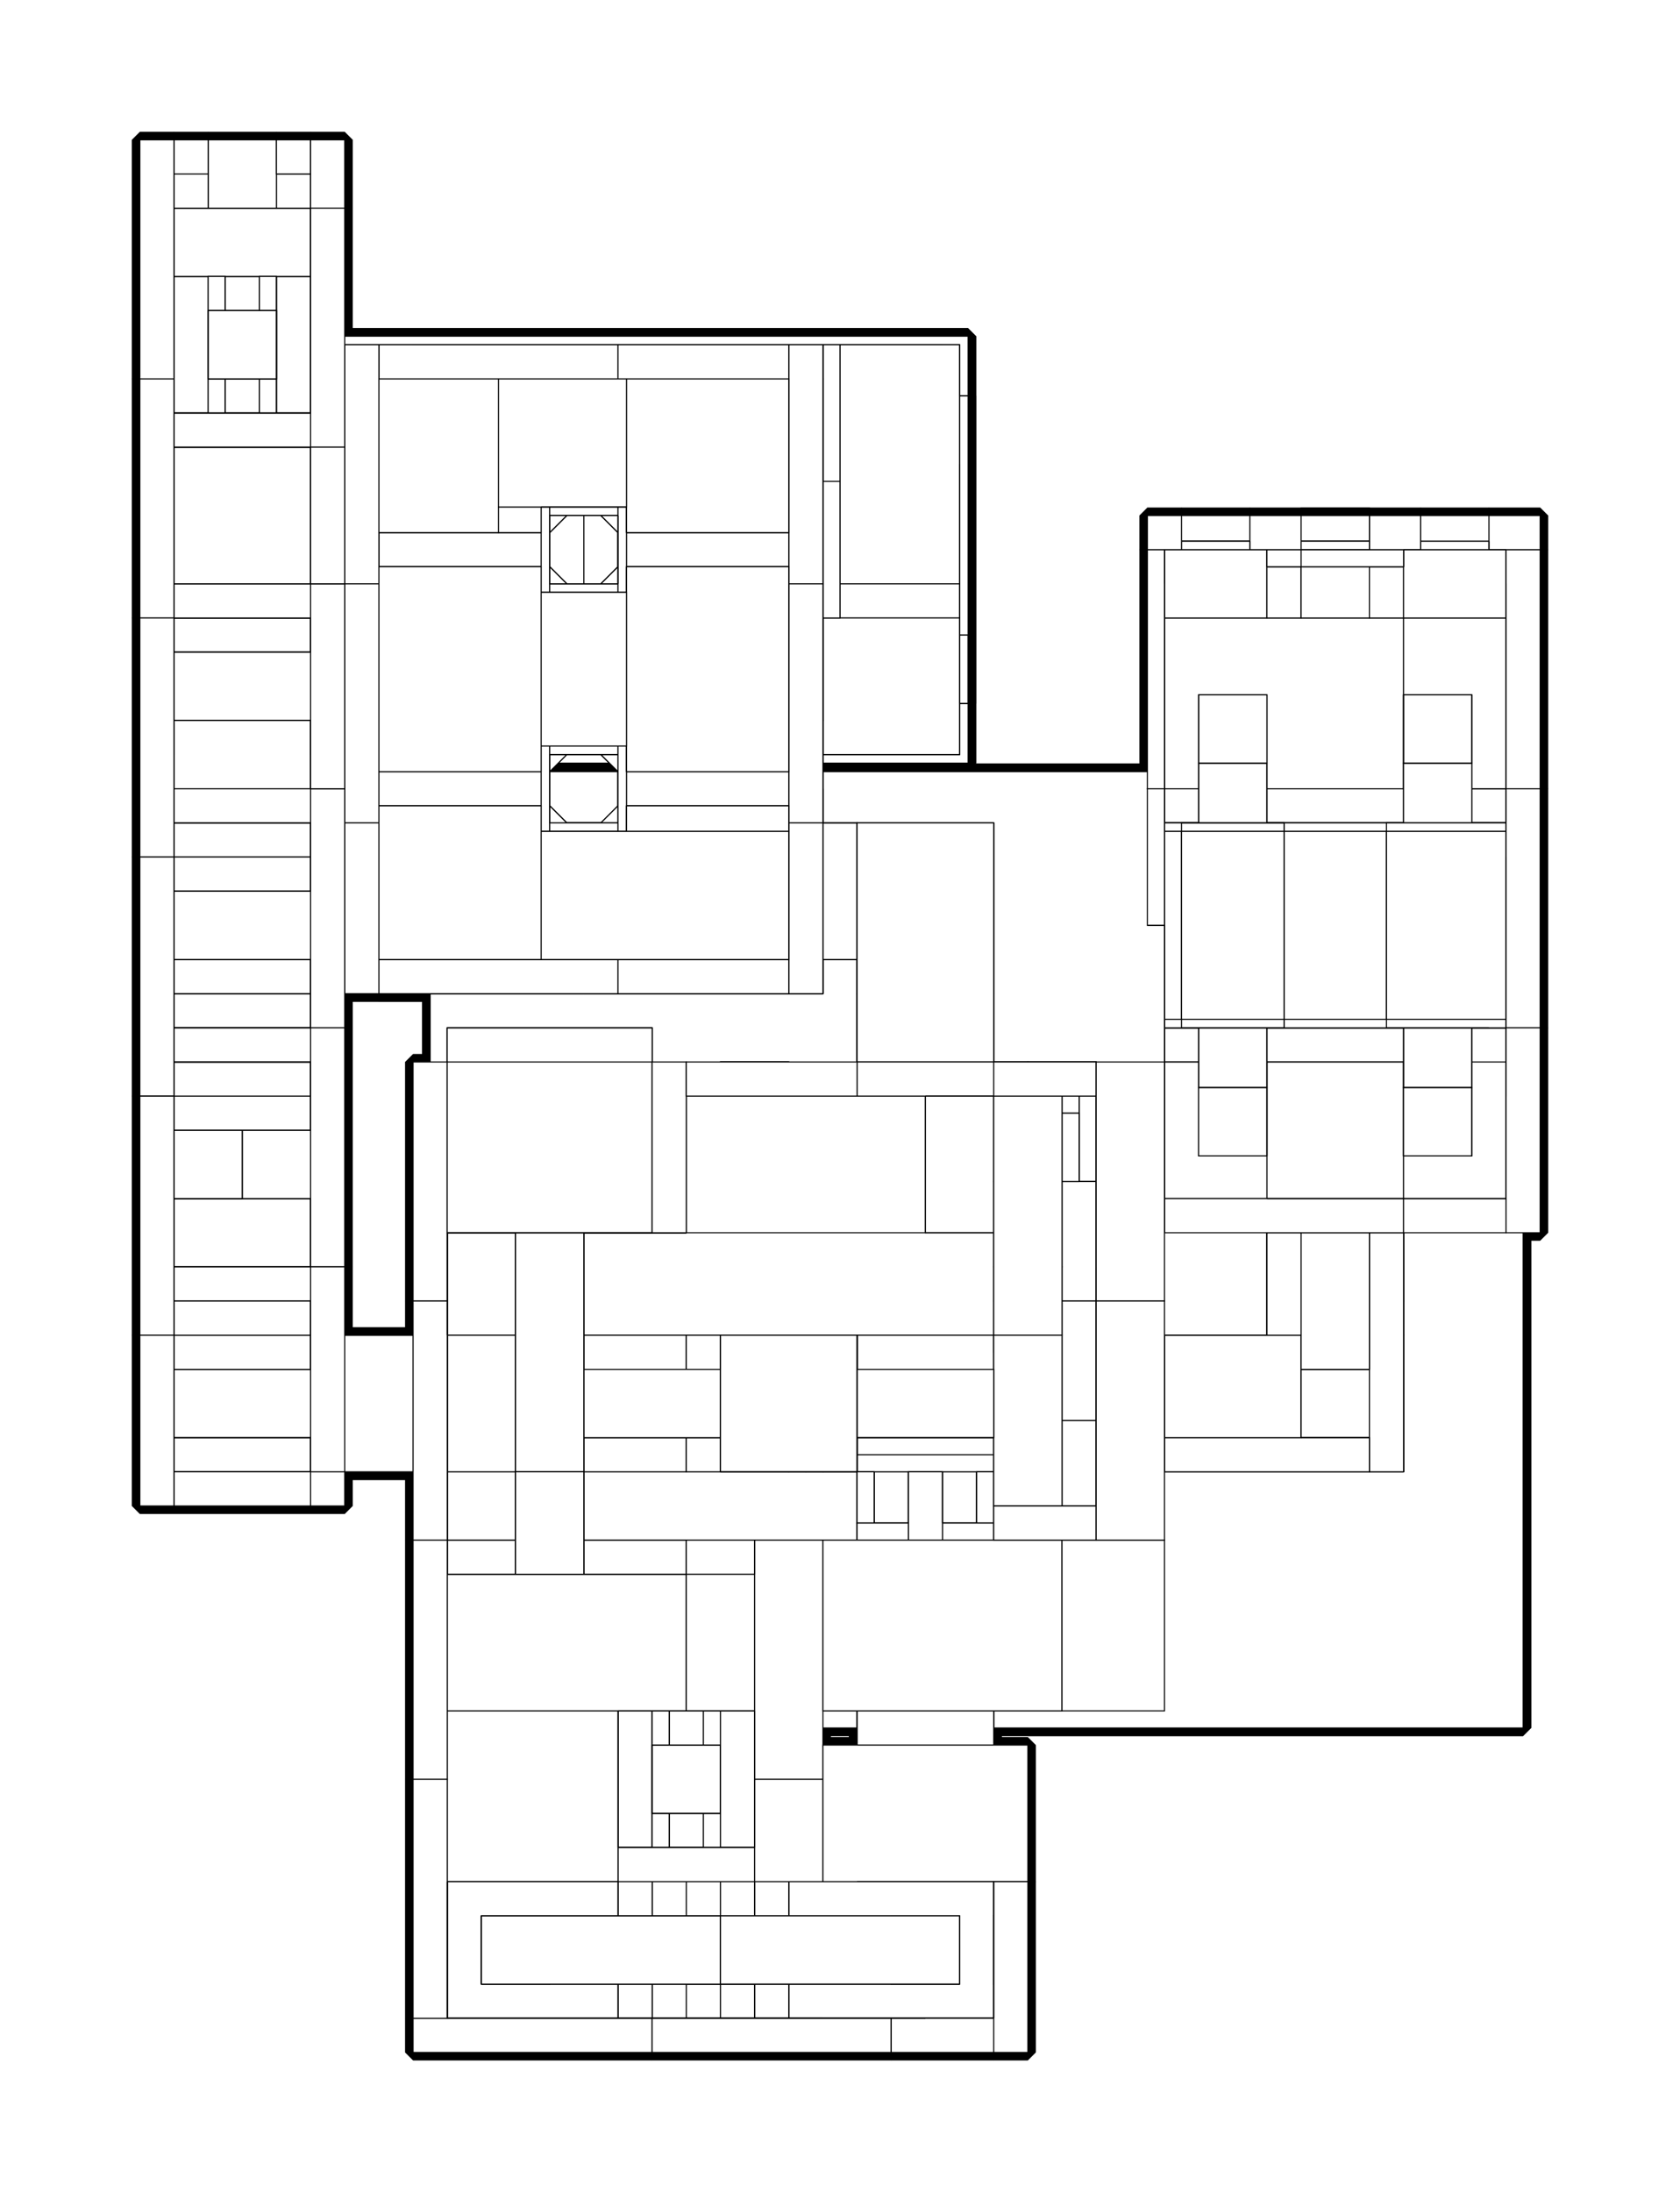 <?xml version="1.0" encoding="utf-8" ?>
<svg baseProfile="tiny" height="100%" version="1.2" viewBox="-547.0 -739.0 1574.0 2054.0" width="100%" xmlns="http://www.w3.org/2000/svg" xmlns:ev="http://www.w3.org/2001/xml-events" xmlns:xlink="http://www.w3.org/1999/xlink"><defs><g id="bsp_ref"><polygon points="360,-424 -232,-424 -232,-24 360,-24" /><polygon points="64,-320 -80,-320 -112,-320 -160,-320 -160,-384 -160,-416 64,-416" /><polygon points="192,-416 192,-320 112,-320 80,-320 64,-320 64,-416" /><polygon points="64,-32 -160,-32 -160,-128 -128,-128 64,-128" /><polygon points="96,-128 192,-128 192,-32 64,-32 64,-128" /><polygon points="64,-416 -160,-416 -160,-416 64,-416" /><polygon points="192,-32 192,-32 64,-32 64,-32" /><polygon points="192,-320 192,-320 160,-320 128,-320 112,-320 112,-320" /><polygon points="64,-320 80,-320 80,-320 64,-320 32,-320 16,-320 -16,-320 -32,-320 -64,-320 -80,-320 -80,-320" /><polygon points="-160,-320 -112,-320 -112,-320 -128,-320 -160,-320" /><polygon points="192,-416 192,-416 192,-384 192,-320 192,-320" /><polygon points="96,-128 64,-128 -128,-128 -128,-128 -112,-128 -80,-128 -64,-128 -32,-128 -16,-128 16,-128 32,-128 64,-128 80,-128 96,-128" /><polygon points="880,-16 -144,-16 -144,880 880,880" /><polygon points="512,416 512,416 512,480 512,480" /><polygon points="544,32 544,224 544,256 544,256 544,64 544,32" /><polygon points="864,0 864,0 864,32 864,32" /><polygon points="864,256 864,256 768,256 768,256" /><polygon points="768,0 544,0 544,0 768,0" /><polygon points="544,32 544,0 768,0 768,224 544,224" /><polygon points="768,224 768,256 544,256 544,224" /><polygon points="768,0 864,0 864,32 864,224 768,224" /><polygon points="864,224 864,256 768,256 768,224" /><polygon points="224,864 448,864 448,864 416,864 224,864" /><polygon points="128,-320 160,-320 160,-320 128,-320" /><polygon points="80,-320 80,-320 112,-320 112,-320 112,-320 80,-320" /><polygon points="32,-320 64,-320 64,-320 32,-320" /><polygon points="-16,-320 16,-320 16,-320 0,-320 -16,-320" /><polygon points="-64,-320 -32,-320 -32,-320 -64,-320" /><polygon points="-112,-320 -112,-320 -80,-320 -80,-320 -80,-320 -112,-320" /><polygon points="-160,-320 -128,-320 -128,-320 -160,-320" /><polygon points="-128,-128 -128,-128 -160,-128 -160,-128 -128,-128" /><polygon points="-80,-128 -112,-128 -112,-128 -80,-128" /><polygon points="-32,-128 -64,-128 -64,-128 -32,-128" /><polygon points="16,-128 -16,-128 -16,-128 0,-128 16,-128" /><polygon points="64,-128 32,-128 32,-128 64,-128" /><polygon points="112,-128 96,-128 80,-128 80,-128 112,-128" /><polygon points="160,-128 128,-128 128,-128 160,-128" /><polygon points="112,-128 128,-128 160,-128 192,-128 192,-128 96,-128 96,-128" /><polygon points="128,-128 112,-128 112,-64 128,-64" /><polygon points="80,-128 64,-128 64,-64 80,-64" /><polygon points="32,-128 16,-128 16,-64 32,-64" /><polygon points="-16,-128 -32,-128 -32,-64 -16,-64" /><polygon points="-64,-128 -80,-128 -80,-64 -64,-64" /><polygon points="-112,-128 -128,-128 -128,-64 -112,-64" /><polygon points="-128,512 64,512 96,512 96,736 -128,736" /><polygon points="96,736 96,864 -128,864 -128,736" /><polygon points="96,512 224,512 224,640 224,704 224,736 96,736" /><polygon points="224,736 224,864 96,864 96,736" /><polygon points="-128,512 -128,352 64,352 64,416 64,512" /><polygon points="96,512 64,512 64,416 96,416 224,416 224,512" /><polygon points="256,704 384,704 448,704 448,864 224,864 224,736 224,704" /><polygon points="256,704 256,640 384,640 384,704" /><polygon points="480,512 512,512 512,704 448,704 384,704 384,640 384,512" /><polygon points="224,512 224,416 256,416 256,512 256,640 224,640" /><polygon points="256,640 256,704 224,704 224,640" /><polygon points="480,512 384,512 256,512 256,416 320,416 480,416" /><polygon points="512,416 512,480 512,512 480,512 480,416" /><polygon points="-128,512 -128,736 -128,736 -128,672 -128,512" /><polygon points="320,416 256,416 224,416 96,416 96,416 320,416" /><polygon points="96,416 64,416 64,416 64,416 96,416" /><polygon points="64,416 64,352 64,352 64,352 64,416" /><polygon points="448,704 512,704 512,704 512,704 448,704" /><polygon points="360,-424 360,-424 360,-24 360,-24" /><polygon points="-232,-24 -232,-24 -232,-424 -232,-424" /><polygon points="360,-24 360,-24 -232,-24 -232,-24" /><polygon points="-232,-424 -232,-424 360,-424 360,-424" /><polygon points="360,-24 -232,-24 -232,-424 360,-424" /><polygon points="-384,-96 -384,-32 -384,128 -384,128 -384,128 -384,64 -384,-96" /><polygon points="-384,-320 -384,-256 -384,-96 -384,-96 -384,-160 -384,-240 -384,-320" /><polygon points="-256,-416 -256,-416 -256,-352 -256,-320 -256,-320 -256,-320" /><polygon points="-256,-416 -256,-480 -256,-480 -256,-448 -256,-416" /><polygon points="352,-192 352,-384 352,-384 352,-368 352,-160 352,-160 352,-160" /><polygon points="352,-160 352,-160 352,-80 352,-32 352,-32" /><polygon points="256,-288 256,-416 336,-416 352,-416 352,-384 352,-192 256,-192" /><polygon points="352,-192 352,-160 352,-32 256,-32 256,-160 256,-192" /><polygon points="192,-160 224,-160 224,-160 0,-160 0,-160" /><polygon points="256,-160 256,-160 224,-160 224,-160" /><polygon points="224,-320 224,-328 224,-320" /><polygon points="256,-288 256,-192 256,-160 224,-160 224,-288" /><polygon points="16,-320 32,-320 64,-320 80,-320 112,-320 128,-320 160,-320 224,-320 224,-320 0,-320 0,-320" /><polygon points="0,-288 -32,-288 -224,-288 -224,-288 0,-288" /><polygon points="-32,-160 -224,-160 -256,-160 -256,-256 -256,-288 -224,-288 -32,-288" /><polygon points="192,-160 0,-160 -32,-160 -32,-288 0,-288 192,-288" /><polygon points="224,-160 192,-160 192,-288 224,-288" /><polygon points="224,-128 224,-128 224,-120" /><polygon points="0,-128 -16,-128 -32,-128 -64,-128 -80,-128 -112,-128 -128,-128 -160,-128 -224,-128 -224,-128 0,-128" /><polygon points="-352,-480 -288,-480 -288,-256 -352,-256" /><polygon points="-288,-256 -288,-32 -352,-32 -352,-256" /><polygon points="-288,-32 -288,192 -352,192 -352,-32" /><polygon points="-288,192 -288,288 -352,288 -352,192" /><polygon points="-288,-480 -256,-480 -256,-416 -256,-320 -256,-288 -256,-256 -288,-256" /><polygon points="-256,-256 -256,-160 -256,-128 -256,-96 -256,-32 -288,-32 -288,-256" /><polygon points="-256,-32 -256,128 -256,192 -288,192 -288,-32" /><polygon points="-256,192 -256,288 -288,288 -288,192" /><polygon points="-384,-320 -384,-480 -352,-480 -352,-256 -384,-256" /><polygon points="-352,-256 -352,-32 -384,-32 -384,-96 -384,-256" /><polygon points="-352,-32 -352,192 -384,192 -384,128 -384,-32" /><polygon points="-352,192 -352,288 -384,288 -384,192" /><polygon points="-256,128 -384,128 -384,160 -256,160" /><polygon points="-236,-224 -244,-224 -244,-160 -236,-160" /><polygon points="-236,-288 -244,-288 -244,-224 -236,-224" /><polygon points="256,-416 336,-416 336,-416 256,-416" /><polygon points="336,-416 336,-416 336,-416 336,-416 336,-416 336,-416 352,-416 352,-416 336,-416" /><polygon points="240,-32 256,-32 320,-32 320,-32 256,-32 240,-32" /><polygon points="352,-32 320,-32 256,-32 256,-32 352,-32" /><polygon points="256,-160 256,-160 256,-32 256,-32" /><polygon points="256,-416 256,-416 256,-288 256,-288" /><polygon points="0,-160 -224,-160 -224,-160 -32,-160 0,-160" /><polygon points="-224,-160 -224,-160 -256,-160 -256,-160 -224,-160" /><polygon points="256,-288 256,-288 224,-288 224,-288" /><polygon points="240,-416 256,-416 256,-288 224,-288 224,-320 224,-328 224,-416" /><polygon points="0,-320 -224,-320 -224,-320 -160,-320 -128,-320 -112,-320 -80,-320 -64,-320 -32,-320 -16,-320 0,-320" /><polygon points="-224,-320 -224,-320 -224,-320 -224,-352 -224,-384 -224,-384 -224,-320" /><polygon points="224,-288 224,-288 192,-288 0,-288 0,-288" /><polygon points="0,-288 -224,-288 -224,-320 0,-320" /><polygon points="224,-320 224,-288 0,-288 0,-320" /><polygon points="256,-160 256,-32 240,-32 224,-32 224,-120 224,-128 224,-160" /><polygon points="224,-128 224,-128 160,-128 128,-128 112,-128 80,-128 64,-128 32,-128 16,-128 0,-128 0,-128" /><polygon points="0,-128 -224,-128 -224,-160 0,-160" /><polygon points="224,-160 224,-128 0,-128 0,-160" /><polygon points="224,-120 224,-64 160,-64 160,-128 224,-128" /><polygon points="-256,160 -384,160 -384,192 -256,192" /><polygon points="-384,128 -384,128 -384,192 -384,288 -384,288" /><polygon points="-256,288 -256,288 -256,192 -256,128 -256,128" /><polygon points="192,-416 192,-416 64,-416 64,-416" /><polygon points="336,-416 336,-416 256,-416 240,-416 240,-416" /><polygon points="352,-80 352,-80 352,-80 352,-32 352,-32 352,-32 352,-80" /><polygon points="352,-160 352,-144 352,-80 352,-80 352,-160" /><polygon points="352,-160 352,-368 360,-368 360,-144 352,-144" /><polygon points="360,-144 360,-80 352,-80 352,-144" /><polygon points="360,-368 360,-368 360,-352 360,-144 360,-144" /><polygon points="64,-32 -160,-32 -160,-32 64,-32" /><polygon points="-160,-384 -160,-416 -160,-416 -160,-384" /><polygon points="192,-384 160,-384 160,-320 192,-320" /><polygon points="128,-384 112,-384 112,-320 128,-320" /><polygon points="80,-384 64,-384 64,-320 80,-320" /><polygon points="32,-384 16,-384 16,-320 32,-320" /><polygon points="-16,-384 -32,-384 -32,-320 -16,-320" /><polygon points="-64,-384 -80,-384 -80,-320 -64,-320" /><polygon points="-112,-384 -128,-384 -128,-320 -112,-320" /><polygon points="64,-416 -160,-416 -160,-384 -128,-384 -112,-384 -80,-384 -64,-384 -32,-384 -16,-384 16,-384 32,-384 64,-384" /><polygon points="80,-384 112,-384 128,-384 160,-384 192,-384 192,-416 64,-416 64,-384" /><polygon points="64,-384 64,-384 64,-320 64,-320" /><polygon points="160,-384 128,-384 128,-384 160,-384" /><polygon points="160,-384 160,-384 160,-320 160,-320" /><polygon points="112,-384 80,-384 80,-384 112,-384" /><polygon points="112,-384 112,-384 112,-320 112,-320" /><polygon points="64,-384 32,-384 32,-384 64,-384" /><polygon points="16,-384 -16,-384 -16,-384 16,-384" /><polygon points="16,-384 16,-384 16,-320 16,-320" /><polygon points="-80,-384 -80,-384 -80,-320 -80,-320" /><polygon points="-32,-384 -64,-384 -64,-384 -32,-384" /><polygon points="-32,-384 -32,-384 -32,-320 -32,-320" /><polygon points="-128,-384 -128,-384 -128,-320 -128,-320" /><polygon points="-80,-384 -112,-384 -112,-384 -80,-384" /><polygon points="-128,-384 -160,-384 -160,-384 -128,-384" /><polygon points="-160,-32 -160,-64 -160,-96 -160,-128 -160,-128 -160,-32" /><polygon points="160,-64 192,-64 192,-128 160,-128" /><polygon points="128,-64 128,-64 128,-128 128,-128" /><polygon points="-64,-64 -32,-64 -32,-64 -64,-64" /><polygon points="-16,-64 16,-64 16,-64 -16,-64" /><polygon points="32,-64 64,-64 64,-64 32,-64" /><polygon points="80,-64 112,-64 112,-64 80,-64" /><polygon points="80,-64 80,-64 80,-128 80,-128" /><polygon points="32,-64 32,-64 32,-128 32,-128" /><polygon points="-16,-64 -16,-64 -16,-128 -16,-128" /><polygon points="-64,-64 -64,-64 -64,-128 -64,-128" /><polygon points="-112,-64 -112,-64 -112,-128 -112,-128" /><polygon points="-160,-64 -128,-64 -128,-64 -160,-64" /><polygon points="192,-64 192,-32 192,-32 192,-128 192,-128" /><polygon points="64,-64 32,-64 16,-64 -16,-64 -32,-64 -64,-64 -80,-64 -112,-64 -128,-64 -160,-64 -160,-32 64,-32" /><polygon points="192,-32 192,-64 160,-64 128,-64 112,-64 80,-64 64,-64 64,-32" /><polygon points="-160,-96 -160,-64 -224,-64 -224,-128 -160,-128" /><polygon points="-384,288 -384,288 -352,288 -288,288 -256,288 -256,288 -256,288 -384,288" /><polygon points="-256,192 -384,192 -384,224 -256,224" /><polygon points="-144,880 -144,880 -144,-16 -144,-16" /><polygon points="880,-16 880,-16 880,880 880,880" /><polygon points="-144,-16 -144,-16 880,-16 880,-16" /><polygon points="880,880 880,880 -144,880 -144,880" /><polygon points="880,880 -144,880 -144,-16 880,-16" /><polygon points="256,-416 320,-416 336,-416 336,-416 240,-416 240,-416" /><polygon points="240,-416 240,-416 256,-416 256,-416" /><polygon points="360,-80 360,-80 360,-80 352,-80 352,-80 360,-80" /><polygon points="360,-352 360,-368 360,-368 360,-352" /><polygon points="360,-144 360,-128 360,-96 360,-80 360,-80 360,-144" /><polygon points="360,-144 360,-352 360,-352 360,-144 360,-128 360,-128" /><polygon points="320,-32 320,-32 352,-32 352,-32 320,-32" /><polygon points="240,-32 240,-32 240,-32 224,-32 224,-32 224,-32 240,-32" /><polygon points="256,-32 256,-64 256,-64 256,-32" /><polygon points="320,-64 256,-64 256,-32 320,-32" /><polygon points="256,-416 256,-384 320,-384 320,-416" /><polygon points="320,-416 320,-384 320,-384 320,-416" /><polygon points="-256,224 -384,224 -384,256 -256,256" /><polygon points="-244,-208 -244,-224 -244,-224 -244,-208" /><polygon points="-244,-160 -244,-160 -244,-224 -244,-224" /><polygon points="-244,-208 -248,-208 -248,-176 -244,-176" /><polygon points="-244,-176 -248,-176 -248,-176 -244,-176" /><polygon points="-244,-272 -244,-288 -244,-288 -244,-272" /><polygon points="-244,-224 -244,-224 -244,-288 -244,-288" /><polygon points="-244,-272 -248,-272 -248,-240 -244,-240" /><polygon points="-244,-240 -248,-240 -248,-240 -244,-240" /><polygon points="512,480 512,672 512,704 512,704 512,512 512,480" /><polygon points="512,480 512,480 512,512 512,640 512,672 512,672" /><polygon points="224,864 224,864 224,864 192,864 96,864 96,864 224,864" /><polygon points="224,-416 224,-416 240,-416 240,-416 240,-416 240,-416 240,-416 240,-416 224,-416" /><polygon points="224,-384 224,-416 224,-416 224,-328" /><polygon points="224,-416 224,-384 224,-384 224,-416" /><polygon points="-160,-384 -160,-384 -160,-384 -160,-320 -160,-320 -160,-320" /><polygon points="-128,-384 -112,-384 -112,-320 -128,-320" /><polygon points="-80,-384 -64,-384 -64,-320 -80,-320" /><polygon points="-32,-384 -16,-384 -16,-320 -32,-320" /><polygon points="16,-384 32,-384 32,-320 16,-320" /><polygon points="64,-384 80,-384 80,-320 64,-320" /><polygon points="112,-384 128,-384 128,-320 112,-320" /><polygon points="160,-384 224,-384 224,-328 224,-320 160,-320" /><polygon points="-16,-384 -16,-384 -16,-320 -16,-320" /><polygon points="128,-384 128,-384 128,-320 128,-320" /><polygon points="80,-384 80,-384 80,-320 80,-320" /><polygon points="32,-384 32,-384 32,-320 32,-320" /><polygon points="-64,-384 -64,-384 -64,-320 -64,-320" /><polygon points="-112,-384 -112,-384 -112,-320 -112,-320" /><polygon points="64,-384 32,-384 16,-384 -16,-384 -32,-384 -64,-384 -80,-384 -112,-384 -128,-384 -160,-384 -160,-384 -160,-384 64,-384" /><polygon points="-224,-384 -160,-384 -160,-320 -224,-320" /><polygon points="224,-32 224,-64 224,-120 224,-32" /><polygon points="224,-64 224,-32 224,-32 224,-64" /><polygon points="-224,-64 -224,-64 -224,-96 -224,-128 -224,-128 -224,-128" /><polygon points="-160,-64 -160,-96 -160,-64" /><polygon points="160,-64 160,-64 160,-128 160,-128" /><polygon points="160,-64 224,-64 224,-64 160,-64" /><polygon points="160,-64 160,-64 128,-64 128,-64 128,-64 160,-64" /><polygon points="-80,-64 -80,-64 -80,-128 -80,-128" /><polygon points="-64,-64 -32,-64 -16,-64 16,-64 32,-64 64,-64 80,-64 112,-64 128,-64 128,-64 64,-64 -80,-64 -80,-64" /><polygon points="16,-64 16,-64 16,-128 16,-128" /><polygon points="64,-64 64,-64 64,-128 64,-128" /><polygon points="112,-64 112,-64 112,-128 112,-128" /><polygon points="128,-64 112,-64 112,-128 128,-128" /><polygon points="80,-64 64,-64 64,-128 80,-128" /><polygon points="32,-64 16,-64 16,-128 32,-128" /><polygon points="-32,-64 -32,-64 -32,-128 -32,-128" /><polygon points="-16,-64 -32,-64 -32,-128 -16,-128" /><polygon points="-64,-64 -80,-64 -80,-128 -64,-128" /><polygon points="-80,-64 -80,-64 -112,-64 -112,-64 -112,-64 -80,-64" /><polygon points="-128,-64 -128,-64 -128,-128 -128,-128" /><polygon points="-112,-64 -128,-64 -128,-128 -112,-128" /><polygon points="-128,480 -128,352 -128,352 -128,512 -128,512" /><polygon points="-128,352 -128,480 -128,480 -128,352" /><polygon points="-128,736 -128,736 -128,864 -128,864 -128,736" /><polygon points="64,352 64,352 -128,352 -128,352" /><polygon points="384,864 256,864 224,864 224,864 416,864 416,864" /><polygon points="-128,256 -128,352 -128,480 -128,480 -128,416 -128,256" /><polygon points="-128,672 -128,672 -128,736 -128,736 -128,704 -128,672" /><polygon points="-128,640 -128,512 -128,480 -128,480 -128,512 -128,672 -128,672" /><polygon points="208,512 256,512 256,512 208,512 192,512 96,512 96,512" /><polygon points="384,512 384,512 256,512 256,512 256,512 384,512" /><polygon points="-128,256 -128,224 64,224 64,352 -128,352" /><polygon points="64,352 64,224 64,224 64,416 64,416 64,416" /><polygon points="64,352 64,352 -128,352 -128,352" /><polygon points="272,640 304,640 336,640 368,640 384,640 384,640 256,640 256,640" /><polygon points="96,640 -128,640 -128,640 96,640" /><polygon points="304,640 272,640 272,640 304,640" /><polygon points="368,640 336,640 336,640 368,640" /><polygon points="432,560 432,528 432,528 432,560" /><polygon points="432,624 432,592 432,592 432,624" /><polygon points="512,512 432,512 432,528 432,560 432,592 432,624 432,640 512,640" /><polygon points="208,592 208,624 208,624 208,592" /><polygon points="208,528 208,560 208,560 208,528" /><polygon points="384,624 384,592 384,560 384,528 384,512 384,512 384,640 384,640" /><polygon points="384,592 384,624 384,624 384,592" /><polygon points="384,528 384,560 384,560 384,528" /><polygon points="432,512 384,512 384,528 432,528" /><polygon points="432,560 384,560 384,592 432,592" /><polygon points="432,624 384,624 384,640 432,640" /><polygon points="256,592 256,560 208,560 208,592" /><polygon points="256,528 256,512 208,512 208,528" /><polygon points="256,640 256,624 208,624 208,640" /><polygon points="256,560 256,528 256,528 256,560" /><polygon points="256,560 256,560 208,560 208,560" /><polygon points="256,624 256,592 256,592 256,624" /><polygon points="256,624 256,624 208,624 208,624" /><polygon points="256,528 256,560 256,592 256,624 256,640 256,640 256,512 256,512" /><polygon points="96,512 -128,512 -128,640 96,640" /><polygon points="208,640 208,624 208,592 208,560 208,528 208,512 96,512 96,640" /><polygon points="256,688 256,640 256,640 256,688 256,704 256,864 256,864" /><polygon points="272,688 304,688 304,688 272,688" /><polygon points="336,688 368,688 368,688 336,688" /><polygon points="368,640 368,688 384,688 384,640" /><polygon points="256,640 256,688 272,688 272,640" /><polygon points="304,640 304,688 336,688 336,640" /><polygon points="384,688 368,688 336,688 304,688 272,688 256,688 256,864 384,864" /><polygon points="752,64 656,64 656,192 752,192" /><polygon points="752,64 656,64 656,192 752,192" /><polygon points="-244,-160 -244,-160 -244,-176 -244,-176" /><polygon points="-244,-176 -248,-176 -248,-208 -244,-208" /><polygon points="-248,-208 -248,-208 -244,-208 -244,-208" /><polygon points="-248,-176 -248,-176 -248,-208 -248,-208" /><polygon points="-244,-224 -244,-224 -244,-240 -244,-240" /><polygon points="-244,-240 -248,-240 -248,-272 -244,-272" /><polygon points="-248,-272 -248,-272 -244,-272 -244,-272" /><polygon points="-248,-240 -248,-240 -248,-272 -248,-272" /><polygon points="96,864 -128,864 -128,864 96,864" /><polygon points="-128,672 -128,672 -128,672 -128,640 -128,640 -128,640 -128,640 -128,672" /><polygon points="96,704 -128,704 -128,736 -128,864 96,864" /><polygon points="192,704 96,704 96,864 192,864" /><polygon points="192,704 192,704 96,704 96,704" /><polygon points="384,1152 384,1152 224,1152 192,1152 192,1152" /><polygon points="512,512 512,512 512,480 512,480 512,480 512,512" /><polygon points="736,640 544,640 512,640 512,512 544,512 640,512 736,512" /><polygon points="768,512 768,640 736,640 736,512" /><polygon points="640,416 640,384 640,256 768,256 768,384 768,416 768,480 640,480" /><polygon points="768,480 768,512 736,512 640,512 640,480" /><polygon points="768,256 864,256 864,288 864,384 800,384 768,384" /><polygon points="544,288 544,256 640,256 640,384 608,384 544,384" /><polygon points="544,0 544,-160 640,-160 672,-160 736,-160 768,-160 768,0" /><polygon points="768,-160 864,-160 864,0 768,0" /><polygon points="640,-224 640,-208 640,-160 544,-160 544,-224" /><polygon points="640,-160 640,-208 672,-208 672,-160" /><polygon points="672,-160 672,-208 672,-256 736,-256 736,-208 736,-160" /><polygon points="736,-160 736,-208 768,-208 768,-160" /><polygon points="768,-160 768,-208 768,-224 864,-224 864,-160" /><polygon points="864,-224 864,-224 864,-224 864,-224 864,-192 864,-160 864,-160" /><polygon points="544,64 544,256 544,288 544,288 544,288 544,256 544,64" /><polygon points="544,-160 544,0 544,32 544,64 544,64 544,32 544,-160" /><polygon points="672,-256 672,-208 672,-208 672,-256" /><polygon points="864,-224 768,-224 768,-224 784,-224 848,-224 864,-224" /><polygon points="544,0 544,0 544,32 544,32" /><polygon points="864,32 864,64 864,256 864,256 864,224 864,32" /><polygon points="768,256 640,256 544,256 544,256 768,256" /><polygon points="864,0 864,0 768,0 768,0" /><polygon points="416,864 416,864 416,864 448,864 448,864" /><polygon points="384,864 384,864 416,864 416,864 416,864 384,864" /><polygon points="-384,416 -384,512 -384,640 -384,640 -384,512 -384,416" /><polygon points="-384,288 -384,288 -384,128 -384,128 -384,128 -384,128 -384,288" /><polygon points="-128,512 -128,512 -128,512 -128,480 -128,480 -128,480 -128,512" /><polygon points="-128,704 -128,704 -128,672 -128,672 -128,704" /><polygon points="432,512 384,512 384,512 432,512 512,512 512,512" /><polygon points="96,512 -128,512 -128,512 96,512" /><polygon points="192,640 256,640 256,640 208,640 96,640 96,640" /><polygon points="432,640 512,640 512,640 432,640 384,640 384,640" /><polygon points="512,640 432,640 432,624 432,592 432,560 432,528 432,512 512,512" /><polygon points="96,640 -128,640 -128,512 96,512" /><polygon points="192,512 192,624 192,640 96,640 96,512" /><polygon points="192,512 208,512 208,528 208,560 208,592 208,624 192,624" /><polygon points="256,560 256,592 208,592 208,560" /><polygon points="256,512 256,528 208,528 208,512" /><polygon points="256,624 256,592 256,560 256,528 256,512 384,512 384,528 384,560 384,592 384,624" /><polygon points="208,624 256,624 384,624 432,624 432,640 384,640 368,640 336,640 304,640 272,640 256,640 192,640 192,624" /><polygon points="432,592 384,592 384,560 432,560" /><polygon points="432,528 384,528 384,512 432,512" /><polygon points="384,560 384,560 432,560 432,560" /><polygon points="432,528 432,528 384,528 384,528" /><polygon points="432,592 432,592 384,592 384,592" /><polygon points="384,624 384,624 432,624 432,624" /><polygon points="256,592 256,592 208,592 208,592" /><polygon points="256,528 256,528 208,528 208,528" /><polygon points="192,704 192,704 192,864 192,864" /><polygon points="384,704 384,688 384,640 384,640 384,688 384,864 384,864" /><polygon points="368,688 368,640 384,640 384,688" /><polygon points="336,688 368,688 384,688 384,704 336,704" /><polygon points="336,688 336,704 304,704 304,688 304,640 336,640" /><polygon points="256,688 256,640 272,640 272,688" /><polygon points="256,704 256,688 272,688 304,688 304,704" /><polygon points="256,704 304,704 336,704 384,704 384,864 256,864" /><polygon points="336,640 336,640 336,688 336,688" /><polygon points="368,688 368,688 368,640 368,640" /><polygon points="272,640 272,640 272,688 272,688" /><polygon points="304,688 304,688 304,640 304,640" /><polygon points="96,704 -128,704 -128,704 96,704" /><polygon points="-128,640 -160,640 -256,640 -256,512 -160,512 -128,512" /><polygon points="-256,640 -160,640 -160,640 -256,640" /><polygon points="-384,640 -256,640 -256,640 -384,640" /><polygon points="-256,640 -384,640 -384,512 -256,512" /><polygon points="-384,416 -384,288 -256,288 -256,512 -384,512" /><polygon points="384,864 384,896 384,928 384,1024 256,1024 256,896 256,864" /><polygon points="256,1024 384,1024 384,1152 192,1152 192,1024" /><polygon points="384,896 384,896 384,928 384,928" /><polygon points="752,192 752,192 656,192 656,192" /><polygon points="656,64 656,64 752,64 752,64" /><polygon points="752,64 752,64 752,192 752,192" /><polygon points="656,192 656,192 656,64 656,64" /><polygon points="752,192 656,192 656,64 752,64" /><polygon points="752,192 752,192 656,192 656,192" /><polygon points="656,64 656,64 752,64 752,64" /><polygon points="752,64 752,64 752,192 752,192" /><polygon points="656,192 656,192 656,64 656,64" /><polygon points="752,192 656,192 656,64 752,64" /><polygon points="-256,256 -384,256 -384,288 -256,288" /><polygon points="736,-256 672,-256 672,-240 736,-240" /><polygon points="320,-416 336,-416 336,-416 320,-416" /><polygon points="320,-416 256,-416 240,-416 240,-416 336,-416 336,-416" /><polygon points="360,-368 360,-368 360,-368 352,-368 352,-368 360,-368" /><polygon points="360,-352 360,-368 360,-368 360,-144 360,-144" /><polygon points="360,-128 360,-96 360,-96 360,-128" /><polygon points="360,-80 360,-80 360,-96 360,-96" /><polygon points="256,-32 320,-32 352,-32 352,-32 240,-32 240,-32" /><polygon points="256,-32 240,-32 240,-32 256,-32" /><polygon points="256,-384 256,-384 256,-416 256,-416" /><polygon points="256,-64 256,-64 320,-64 320,-64" /><polygon points="320,-384 320,-384 256,-384 256,-384" /><polygon points="320,-384 256,-384 256,-416 320,-416" /><polygon points="256,-32 256,-64 320,-64 320,-32" /><polygon points="320,-64 320,-64 320,-32 320,-32" /><polygon points="192,1024 192,1024 192,1152 192,1152" /><polygon points="160,1152 160,1024 192,1024 192,1152" /><polygon points="-256,256 -256,256 -256,288 -256,288" /><polygon points="-384,288 -384,288 -384,256 -384,256" /><polygon points="-256,288 -256,288 -384,288 -384,288" /><polygon points="-384,256 -384,256 -256,256 -256,256" /><polygon points="-256,288 -384,288 -384,256 -256,256" /><polygon points="224,1152 160,1152 160,1152 192,1152 224,1152" /><polygon points="512,704 512,704 512,672 512,672 512,672" /><polygon points="512,672 512,672 512,640 512,640 512,640 512,672" /><polygon points="544,640 544,640 736,640 768,640 768,640" /><polygon points="848,-224 784,-224 784,-232 848,-232" /><polygon points="560,-224 624,-224 640,-224 640,-224 544,-224 544,-224" /><polygon points="624,-224 560,-224 560,-232 624,-232" /><polygon points="560,-232 560,-224 560,-224 560,-232" /><polygon points="640,-224 640,-224 640,-208 640,-208 640,-208 640,-224" /><polygon points="768,640 768,640 768,512 768,480 768,416 768,416" /><polygon points="640,416 640,416 640,480 640,512 640,512" /><polygon points="640,512 640,512 544,512 544,512" /><polygon points="448,864 448,864 416,864 416,864 416,864 448,864" /><polygon points="224,864 224,864 224,864 256,864 256,864 256,864 224,864" /><polygon points="192,864 192,864 192,864 224,864 224,864" /><polygon points="-256,-288 -256,-320 -256,-320 -256,-160 -256,-160" /><polygon points="-256,-320 -256,-288 -256,-288 -256,-320" /><polygon points="-256,-160 -256,-160 -256,-128 -256,-128 -256,-160" /><polygon points="352,-368 352,-368 352,-304 352,-304" /><polygon points="360,-368 352,-368 352,-304 352,-144 360,-144" /><polygon points="352,-144 352,-80 360,-80 360,-144" /><polygon points="360,-144 360,-80 360,-80 360,-96 360,-128 360,-144" /><polygon points="-160,-384 -160,-384 -224,-384 -224,-384" /><polygon points="-224,-288 -256,-288 -256,-160 -224,-160" /><polygon points="-256,-288 -224,-288 -224,-288 -224,-288 -256,-288" /><polygon points="-224,-320 -224,-320 -224,-288 -224,-288" /><polygon points="-160,-64 -160,-64 -128,-64 -112,-64 -112,-64 -160,-64" /><polygon points="-224,-64 -224,-64 -160,-64 -160,-64" /><polygon points="192,704 192,704 192,864 192,864" /><polygon points="512,704 512,704 448,704 448,704" /><polygon points="448,864 448,864 448,864 448,864 448,704 448,704" /><polygon points="192,704 192,704 160,704 96,704 96,704 192,704" /><polygon points="384,928 384,1056 384,1120 384,1152 384,1152 384,1152 384,1024 384,928" /><polygon points="384,928 384,896 384,896 384,928 384,1056 384,1056" /><polygon points="392,1056 384,1056 384,1056 392,1056" /><polygon points="384,1120 392,1120 392,1120 384,1120" /><polygon points="384,1120 384,1056 392,1056 392,1120" /><polygon points="192,1024 192,1024 160,1024 160,1024" /><polygon points="128,1152 128,1024 160,1024 160,1152" /><polygon points="160,1024 160,1024 160,1152 160,1152" /><polygon points="-256,224 -256,224 -256,256 -256,256" /><polygon points="-384,256 -384,256 -384,224 -384,224" /><polygon points="-256,256 -384,256 -384,224 -256,224" /><polygon points="-384,224 -384,224 -256,224 -256,224" /><polygon points="-256,256 -256,256 -384,256 -384,256" /><polygon points="-236,-160 -244,-160 -244,-224 -236,-224" /><polygon points="-236,-224 -244,-224 -244,-224 -236,-224" /><polygon points="-244,-160 -236,-160 -236,-160 -244,-160" /><polygon points="-244,-160 -244,-160 -244,-224 -244,-224" /><polygon points="-236,-160 -236,-224 -236,-224 -236,-160" /><polygon points="-236,-224 -244,-224 -244,-288 -236,-288" /><polygon points="-244,-224 -236,-224 -236,-224 -244,-224" /><polygon points="-236,-288 -244,-288 -244,-288 -236,-288" /><polygon points="-244,-224 -244,-224 -244,-288 -244,-288" /><polygon points="-236,-224 -236,-288 -236,-288 -236,-224" /><polygon points="192,1024 192,1024 160,1024 128,1024 128,1024" /><polygon points="128,1024 128,1024 128,1152 128,1152" /><polygon points="96,1152 96,1024 128,1024 128,1152" /><polygon points="-256,192 -256,192 -256,224 -256,224" /><polygon points="-384,224 -384,224 -384,192 -384,192" /><polygon points="-256,224 -384,224 -384,192 -256,192" /><polygon points="-256,224 -256,224 -384,224 -384,224" /><polygon points="-384,192 -384,192 -256,192 -256,192" /><polygon points="-304,-240 -336,-240 -336,-208 -304,-208" /><polygon points="224,1152 224,1152 224,1152 384,1152 384,1152 384,1152" /><polygon points="224,1152 128,1152 128,1152 128,1152 160,1152 224,1152" /><polygon points="128,1152 96,1152 96,1152 128,1152" /><polygon points="544,288 544,288 544,384 544,384" /><polygon points="-384,-352 -384,-480 -384,-480 -384,-320 -384,-320" /><polygon points="-256,-416 -256,-448 -256,-448 -256,-416 -256,-352 -256,-352" /><polygon points="-256,-448 -256,-480 -256,-480 -256,-448" /><polygon points="-256,-96 -256,64 -256,128 -256,128 -256,128 -256,-32 -256,-96" /><polygon points="-256,-128 -256,-96 -256,-96 -256,-128" /><polygon points="-256,128 -256,128 -256,128 -256,192 -256,224 -256,288 -256,288 -256,288 -256,128" /><polygon points="336,-416 336,-416 240,-416 240,-416" /><polygon points="352,-304 352,-368 352,-384 352,-416 336,-416 240,-416 240,-288 240,-192 352,-192" /><polygon points="240,-192 240,-160 352,-160 352,-192" /><polygon points="240,-32 352,-32 352,-80 352,-160 240,-160 224,-160 224,-64 224,-32" /><polygon points="0,-288 -160,-288 -224,-288 -224,-160 -160,-160 0,-160" /><polygon points="64,-160 224,-160 240,-160 240,-192 240,-288 224,-288 64,-288 0,-288 0,-160" /><polygon points="64,-384 -160,-384 -160,-352 -160,-288 0,-288 64,-288" /><polygon points="224,-288 224,-384 64,-384 64,-288" /><polygon points="224,-384 224,-288 240,-288 240,-416 224,-416" /><polygon points="-224,-352 -224,-320 -224,-288 -160,-288 -160,-352" /><polygon points="64,-160 0,-160 -160,-160 -160,-96 -160,-64 -112,-64 -80,-64 64,-64" /><polygon points="128,-64 160,-64 224,-64 224,-160 64,-160 64,-64" /><polygon points="-160,-160 -224,-160 -224,-128 -224,-96 -160,-96" /><polygon points="352,-416 352,-384 352,-384 352,-384 352,-416" /><polygon points="352,-384 352,-368 352,-368 352,-368 352,-384" /><polygon points="352,-304 352,-192 352,-160 352,-80 352,-80 352,-144 352,-304" /><polygon points="-160,-384 -160,-384 -160,-352" /><polygon points="224,-384 224,-384 160,-384 128,-384 112,-384 80,-384 64,-384 64,-384" /><polygon points="-160,-352 -160,-384 -224,-384 -224,-352" /><polygon points="-224,-288 -224,-320 -224,-320 -224,-288 -224,-160 -224,-160" /><polygon points="-224,-128 -224,-160 -224,-160 -224,-160 -224,-128" /><polygon points="-160,-96 -160,-64 -160,-64" /><polygon points="-224,-96 -224,-64 -160,-64 -160,-96" /><polygon points="-384,-352 -384,-320 -384,-240 -336,-240 -304,-240 -304,-352" /><polygon points="-256,-320 -256,-352 -304,-352 -304,-240 -304,-208 -304,-160 -256,-160" /><polygon points="-336,-208 -336,-160 -304,-160 -304,-208" /><polygon points="-384,-240 -384,-160 -336,-160 -336,-208 -336,-240" /><polygon points="-256,64 -256,-96 -256,-128 -256,-160 -304,-160 -336,-160 -384,-160 -384,-96 -384,64" /><polygon points="-256,128 -256,64 -384,64 -384,128" /><polygon points="-304,-208 -304,-208 -336,-208 -336,-208" /><polygon points="-336,-240 -336,-240 -304,-240 -304,-240" /><polygon points="-336,-208 -336,-208 -336,-240 -336,-240" /><polygon points="-304,-240 -304,-240 -304,-208 -304,-208" /><polygon points="384,1152 384,1152 384,1120 384,1120 384,1152" /><polygon points="192,1024 192,1024 128,1024 96,1024 96,1024" /><polygon points="96,1024 96,1024 96,1152 96,1152" /><polygon points="64,1152 64,1024 96,1024 96,1152" /><polygon points="-256,192 -384,192 -384,160 -256,160" /><polygon points="-256,160 -256,160 -256,192 -256,192" /><polygon points="-384,192 -384,192 -384,160 -384,160" /><polygon points="-384,160 -384,160 -256,160 -256,160" /><polygon points="-256,192 -256,192 -384,192 -384,192" /><polygon points="192,1024 192,1024 96,1024 64,1024 64,1024" /><polygon points="64,1024 64,1024 64,1152 64,1152" /><polygon points="32,1152 32,1024 64,1024 64,1152" /><polygon points="-256,160 -384,160 -384,128 -256,128" /><polygon points="-256,128 -256,128 -256,160 -256,160" /><polygon points="-384,160 -384,160 -384,128 -384,128" /><polygon points="-256,160 -256,160 -384,160 -384,160" /><polygon points="-384,128 -384,128 -256,128 -256,128" /><polygon points="384,1152 384,1152 384,1152 320,1152 224,1152 224,1152 224,1152 384,1152" /><polygon points="512,416 512,480 512,480 512,480 512,416" /><polygon points="544,32 544,64 544,256 544,256 544,224 544,32" /><polygon points="544,-192 544,-160 544,32 544,32 544,-192" /><polygon points="544,-192 544,-224 544,-224 544,-224 544,-160 544,-160" /><polygon points="-384,-96 -384,64 -384,128 -384,128 -384,64 -384,-96" /><polygon points="-384,-352 -384,-352 -384,-352 -384,-480 -384,-480 -384,-480 -384,-480 -384,-352" /><polygon points="-256,-416 -256,-416 -256,-416 -256,-352 -256,-352 -256,-352" /><polygon points="-256,-192 -256,-320 -256,-320 -256,-192" /><polygon points="-256,64 -256,-32 -256,-32 -256,96 -256,128 -256,128" /><polygon points="0,-416 -80,-416 -224,-416 -224,-416 -192,-416 0,-416" /><polygon points="40,192 224,192 224,192 32,192 32,192" /><polygon points="224,-288 224,-384 224,-384 224,-384 224,-224 224,-224" /><polygon points="256,32 256,160 224,160 224,32" /><polygon points="256,192 256,160 256,32 384,32 384,192" /><polygon points="256,160 256,160 224,160 224,160" /><polygon points="144,-384 -80,-384 -80,-416 0,-416 144,-416" /><polygon points="192,-416 192,-384 144,-384 144,-416" /><polygon points="40,-184 40,-264 40,-288 144,-288 224,-288 224,-224 224,-64 40,-64" /><polygon points="224,-64 224,0 224,32 224,160 40,160 40,40 40,32 40,-32 40,-40 40,-64" /><polygon points="224,160 224,192 40,192 40,160" /><polygon points="144,-288 40,-288 -40,-288 -80,-288 -80,-384 144,-384" /><polygon points="192,-384 224,-384 224,-288 144,-288 144,-384" /><polygon points="32,-264 -32,-264 -40,-264 -40,-288 40,-288 40,-264" /><polygon points="-80,-192 -80,-288 -40,-288 -40,-264 -40,-184 -40,-160 -80,-160" /><polygon points="40,-184 32,-184 32,-192 32,-256 32,-264 40,-264" /><polygon points="32,-184 -32,-184 -32,-192 32,-192" /><polygon points="-40,-160 -40,-184 -32,-184 32,-184 40,-184 40,-64 40,-40 -32,-40 -40,-40" /><polygon points="-32,-256 -32,-264 32,-264 32,-256" /><polygon points="-32,-256 -32,-192 -32,-184 -40,-184 -40,-264 -32,-264" /><polygon points="-224,-192 -224,-416 -80,-416 -80,-384 -80,-288 -80,-192" /><polygon points="-80,-160 -224,-160 -224,-192 -80,-192" /><polygon points="40,-40 40,-32 32,-32 -32,-32 -32,-40" /><polygon points="-80,-160 -40,-160 -40,-40 -40,32 -40,40 -40,64 -192,64 -224,64 -224,0 -224,-32 -224,-160" /><polygon points="-40,-40 -32,-40 -32,-32 -32,32 -40,32" /><polygon points="32,32 32,-32 40,-32 40,32" /><polygon points="-32,32 32,32 40,32 40,40 -32,40 -40,40 -40,32" /><polygon points="-40,64 -32,64 -32,192 -192,192 -192,160 -192,64" /><polygon points="40,40 40,160 40,192 32,192 -32,192 -32,64 -32,40" /><polygon points="-32,64 -40,64 -40,40 -32,40" /><polygon points="-224,64 -192,64 -192,160 -224,160" /><polygon points="-224,-160 -224,-32 -256,-32 -256,-160" /><polygon points="384,256 384,288 320,288 256,288 256,256 256,192 384,192" /><polygon points="96,416 96,288 128,288 192,288 256,288 320,288 320,416" /><polygon points="320,288 384,288 416,288 480,288 512,288 512,416 320,416" /><polygon points="512,288 480,288 480,288 480,288 480,288 512,288" /><polygon points="256,288 192,288 192,288 192,288 192,288 256,288" /><polygon points="512,416 512,416 512,416 480,416 320,416 320,416" /><polygon points="-352,-480 -336,-480 -304,-480 -288,-480 -256,-480 -256,-480 -256,-480 -288,-480 -352,-480 -384,-480 -384,-480 -384,-480" /><polygon points="-352,-480 -384,-480 -384,-480 -352,-480" /><polygon points="-304,-480 -336,-480 -336,-480 -304,-480" /><polygon points="-336,-480 -352,-480 -352,-352 -336,-352" /><polygon points="-256,-320 -256,-192 -384,-192 -384,-320" /><polygon points="-288,-480 -304,-480 -304,-352 -288,-352" /><polygon points="-384,64 -384,-96 -384,-160 -256,-160 -256,-32 -256,64" /><polygon points="-256,128 -384,128 -384,64 -256,64" /><polygon points="-304,-480 -304,-480 -304,-352 -304,-352" /><polygon points="-288,-352 -256,-352 -256,-352 -288,-352" /><polygon points="-336,-352 -304,-352 -304,-352 -336,-352" /><polygon points="-352,-480 -352,-480 -352,-352 -352,-352" /><polygon points="-256,-160 -384,-160 -384,-160 -256,-160" /><polygon points="-256,128 -256,128 -384,128 -384,128" /><polygon points="-288,-352 -304,-352 -336,-352 -352,-352 -384,-352 -384,-352 -304,-352 -256,-352 -256,-352" /><polygon points="384,896 384,896 384,928 384,928" /><polygon points="384,1056 384,1120 392,1120 392,1056" /><polygon points="392,1120 392,1120 392,1056 392,1056" /><polygon points="-128,1152 -128,1152 -128,1024 -128,1024" /><polygon points="192,1024 192,1024 64,1024 32,1024 32,1024" /><polygon points="0,1024 32,1024 32,1152 -128,1152 -128,1024" /><polygon points="32,1024 32,1024 32,1152 32,1152" /><polygon points="32,192 0,192 -192,192 -192,192 -32,192 32,192" /><polygon points="224,-384 224,-416 224,-416 224,-384" /><polygon points="-224,0 -224,0 -224,-32 -224,-32 -224,0" /><polygon points="-224,0 -224,0 -224,64 -224,160 -224,160" /><polygon points="224,-384 224,-384 192,-384 192,-384" /><polygon points="192,-384 192,-384 192,-416 192,-416" /><polygon points="224,-384 192,-384 192,-416 224,-416" /><polygon points="-224,160 -224,160 -192,160 -192,160" /><polygon points="-192,160 -192,160 -192,192 -192,192" /><polygon points="-192,192 -224,192 -224,160 -192,160" /><polygon points="32,-32 16,-32 -16,-32 -32,-32" /><polygon points="-32,-32 -32,-32 32,-32 32,-32" /><polygon points="32,-256 32,-256 32,-192 32,-192" /><polygon points="32,-192 32,-208 32,-240 32,-256" /><polygon points="32,-256 16,-256 -16,-256 -32,-256" /><polygon points="-32,-256 -32,-256 32,-256 32,-256" /><polygon points="-32,-256 -32,-240 -32,-208 -32,-192" /><polygon points="-32,-192 -32,-192 -32,-256 -32,-256" /><polygon points="32,-192 32,-192 -32,-192 -32,-192" /><polygon points="-32,-192 -16,-192 16,-192 32,-192" /><polygon points="32,-192 16,-192 32,-208" /><polygon points="-32,-256 -16,-256 -32,-240" /><polygon points="32,32 32,16 32,-16 32,-32" /><polygon points="32,-32 32,-32 32,32 32,32" /><polygon points="-32,-32 -32,-16 -32,16 -32,32" /><polygon points="-32,32 -32,32 -32,-32 -32,-32" /><polygon points="-32,32 -16,32 16,32 32,32" /><polygon points="32,32 32,32 -32,32 -32,32" /><polygon points="32,32 16,32 32,16" /><polygon points="-32,-32 -16,-32 -32,-16" /><polygon points="-128,1024 -128,1152 -128,1152 -128,992 -128,992" /><polygon points="0,1024 0,1024 -128,1024 -128,1024" /><polygon points="-128,1024 -128,992 0,992 0,1024" /><polygon points="672,-256 736,-256 736,-256 672,-256" /><polygon points="864,384 864,384 800,384 800,384 864,384" /><polygon points="864,384 864,384 864,288 864,288" /><polygon points="736,-208 768,-208 768,-208 736,-208" /><polygon points="672,-208 672,-208 640,-208 640,-208" /><polygon points="768,-208 768,-208 768,-224 768,-224 768,-224 768,-208" /><polygon points="848,-224 848,-224 848,-232 848,-232" /><polygon points="864,-224 864,-224 848,-224 848,-224" /><polygon points="848,-232 848,-232 784,-232 784,-232" /><polygon points="736,-256 672,-256 672,-208 736,-208" /><polygon points="736,-256 736,-208 736,-208 736,-256" /><polygon points="560,-224 560,-224 544,-224 544,-224 544,-224" /><polygon points="560,-224 560,-224 560,-232 560,-232" /><polygon points="624,-232 624,-232 624,-224 624,-224 624,-232" /><polygon points="624,-232 624,-232 560,-232 560,-232" /><polygon points="-384,-320 -384,-320 -384,-192 -384,-192" /><polygon points="-256,-480 -256,-416 -256,-416 -256,-448 -256,-480" /><polygon points="-256,-320 -256,-320 -256,-192 -256,-192" /><polygon points="32,-208 32,-208 32,-240 32,-240" /><polygon points="32,-240 16,-256 32,-256" /><polygon points="-32,-208 -16,-192 -32,-192" /><polygon points="32,-16 16,-32 32,-32" /><polygon points="-32,16 -16,32 -32,32" /><polygon points="480,288 480,288 416,288 416,288" /><polygon points="480,256 416,256 416,256 480,256" /><polygon points="416,280 416,288 416,288 416,280" /><polygon points="416,264 416,256 480,256 480,264" /><polygon points="480,288 416,288 416,280 480,280" /><polygon points="480,264 480,256 480,256 480,264" /><polygon points="192,288 192,288 128,288 128,288" /><polygon points="192,288 128,288 128,280 192,280" /><polygon points="128,264 128,256 192,256 192,264" /><polygon points="-256,-480 -256,-480 -288,-480 -288,-480" /><polygon points="-288,-480 -304,-480 -336,-480 -352,-480 -384,-480 -384,-544 -352,-544 -288,-544 -256,-544 -256,-480" /><polygon points="-256,-320 -256,-320 -384,-320 -384,-320" /><polygon points="-304,-480 -288,-480 -288,-352 -304,-352" /><polygon points="-352,-480 -336,-480 -336,-352 -352,-352" /><polygon points="-288,-480 -288,-480 -288,-352 -288,-352" /><polygon points="-384,-352 -384,-352 -352,-352 -352,-352" /><polygon points="-336,-480 -336,-480 -336,-352 -336,-352" /><polygon points="-384,-192 -384,-192 -256,-192 -256,-192" /><polygon points="-384,-160 -384,-160 -384,-160 -384,-160 -384,-160 -256,-160 -256,-160 -256,-160 -256,-160 -256,-160" /><polygon points="-128,992 -128,1152 -128,1152 -128,960 -128,960" /><polygon points="0,992 0,992 0,992 0,1008 0,1024 0,1024 0,1024 0,992" /><polygon points="0,992 0,992 -128,992 -128,992" /><polygon points="-128,992 -128,960 0,960 0,992" /><polygon points="736,-240 672,-240 672,-256 736,-256" /><polygon points="672,-240 672,-240 672,-256 672,-256" /><polygon points="736,-256 736,-256 736,-240 736,-240" /><polygon points="672,-256 672,-256 736,-256 736,-256" /><polygon points="736,-240 736,-240 672,-240 672,-240" /><polygon points="784,-224 784,-232 784,-232 784,-232 784,-224" /><polygon points="784,-232 784,-232 848,-232 848,-232 784,-232" /><polygon points="624,-224 624,-224 640,-224 640,-224 640,-224 624,-224" /><polygon points="0,960 0,960 0,960 0,960 0,992 0,992 0,960" /><polygon points="0,960 0,928 0,928 0,960" /><polygon points="0,960 0,960 -128,960 -128,960" /><polygon points="-128,960 -128,928 0,928 0,960" /><polygon points="864,-224 864,-224 864,-192 864,-192" /><polygon points="864,64 864,224 864,288 864,288 864,288 864,256 864,64" /><polygon points="864,-160 864,32 864,64 864,64 864,32 864,0 864,-160" /><polygon points="864,288 864,288 864,288 864,384 864,384 864,384 864,288" /><polygon points="544,-224 544,-224 544,-224 544,-192 544,-192" /><polygon points="544,-192 544,32 544,32 544,32 544,32 544,32 544,32 544,0 544,-160 544,-192" /><polygon points="544,-224 544,-224 560,-224 560,-224 544,-224" /><polygon points="768,32 752,32 656,32 544,32 544,224 560,224 768,224" /><polygon points="784,224 864,224 864,64 864,32 768,32 768,224" /><polygon points="768,32 864,32 864,32 752,32 752,32" /><polygon points="784,224 768,224 560,224 560,224 784,224" /><polygon points="560,224 544,224 544,224 560,224" /><polygon points="864,224 864,224 864,224 864,224 864,288 864,288 864,224" /><polygon points="672,-208 768,-208 768,-208 736,-208 672,-208 640,-208 640,-208" /><polygon points="784,-224 784,-224 784,-232 784,-232 784,-224" /><polygon points="768,-224 784,-224 784,-224 784,-224 768,-224" /><polygon points="736,-224 768,-224 768,-208 672,-208 672,-224" /><polygon points="768,-224 736,-224 736,-224 736,-224 768,-224" /><polygon points="672,-208 640,-208 640,-224 672,-224" /><polygon points="752,32 864,32 864,32 848,32 752,32" /><polygon points="752,32 656,32 656,32 752,32" /><polygon points="656,32 752,32 752,32 656,32" /><polygon points="656,32 544,32 544,32 656,32" /><polygon points="864,224 864,224 784,224 784,224" /><polygon points="544,224 544,224 560,224 560,224" /><polygon points="-384,288 -384,288 -384,416 -384,416" /><polygon points="-384,-160 -384,-160 -384,-160 -384,-96 -384,-96" /><polygon points="-384,288 -384,416 -384,512 -384,512 -384,480 -384,448 -384,288" /><polygon points="-384,64 -384,128 -384,288 -384,288 -384,256 -384,224 -384,96 -384,64" /><polygon points="-256,-32 -256,-32 -256,0 -256,32 -256,96 -256,96" /><polygon points="-256,224 -256,224 -256,256 -256,288 -256,288" /><polygon points="-256,288 -256,288 -256,448 -256,480 -256,512 -256,512 -256,288" /><polygon points="-128,224 -128,224 -128,256 -128,256" /><polygon points="96,416 96,416 96,384 96,288 96,288 96,288 96,416" /><polygon points="64,224 -128,224 -128,256 -128,416 64,416" /><polygon points="96,416 96,416 64,416 64,416" /><polygon points="64,224 64,224 -128,224 -128,224" /><polygon points="-160,640 -160,640 -160,640 -256,640 -256,640" /><polygon points="0,960 0,928 0,896 0,896 0,960" /><polygon points="0,928 0,928 -128,928 -128,928" /><polygon points="-128,928 -128,896 0,896 0,928" /><polygon points="32,1152 32,1152 -128,1152 -128,1152 -128,1152 -128,1152 -128,1152 -128,1152 32,1152" /><polygon points="224,1152 64,1152 64,1152 64,1152 96,1152 128,1152 224,1152" /><polygon points="64,1152 32,1152 32,1152 32,1152 64,1152" /><polygon points="-128,928 -128,1152 -128,1152 -128,1024 -128,1008 -128,928" /><polygon points="-128,928 -128,896 -128,896 -128,928" /><polygon points="-128,1152 -128,928 -128,928 -128,928 -128,960 -128,1152" /><polygon points="32,1024 192,1024 192,1024 32,1024 0,1024 0,1024 0,1024" /><polygon points="0,960 0,896 0,864 0,864 0,960" /><polygon points="-128,896 -128,864 0,864 0,896" /><polygon points="0,896 0,896 -128,896 -128,896" /><polygon points="512,640 512,512 512,480 512,480 512,672 512,672" /><polygon points="512,672 512,672 512,672 512,704 512,704 512,672" /><polygon points="512,640 512,640 544,640 544,640 544,640" /><polygon points="640,384 640,384 608,384 608,384 640,384" /><polygon points="672,-232 672,-224 672,-224 672,-232" /><polygon points="736,-224 672,-224 672,-232 736,-232" /><polygon points="736,-224 736,-224 672,-224 672,-224" /><polygon points="640,-224 672,-224 672,-224 640,-224" /><polygon points="640,-224 624,-224 624,-224 672,-224 672,-224" /><polygon points="848,32 848,32 752,32 752,32" /><polygon points="656,32 656,32 560,32 560,32" /><polygon points="560,32 544,32 544,32 656,32 656,32" /><polygon points="560,224 656,224 752,224 784,224 784,224 560,224" /><polygon points="784,224 864,224 864,224 784,224" /><polygon points="768,384 640,384 640,416 768,416" /><polygon points="640,384 640,384 640,416 640,416 640,416" /><polygon points="768,416 768,416 768,416 768,384 768,384" /><polygon points="768,416 768,416 768,416 768,640 768,640 768,416" /><polygon points="544,512 544,640 544,640 544,512" /><polygon points="544,512 544,512 544,512 640,512 640,512 544,512" /><polygon points="512,512 512,640 544,640 544,512" /><polygon points="544,512 544,512 544,512 512,512 512,512" /><polygon points="256,864 384,864 416,864 416,864 224,864 224,864" /><polygon points="224,864 224,864 224,864 192,864 192,864 224,864" /><polygon points="0,864 0,864 -128,864 -128,864" /><polygon points="-384,-480 -384,-544 -384,-544 -384,-480" /><polygon points="-384,-544 -384,-544 -384,-544 -352,-544 -352,-544 -384,-544" /><polygon points="-256,-416 -256,-544 -256,-544 -256,-416 -256,-352 -256,-352" /><polygon points="-256,-416 -256,-416 -256,-480 -256,-544 -256,-544" /><polygon points="-128,512 -128,640 -128,640 -128,512" /><polygon points="416,288 416,288 416,288 384,288 384,288 384,288 416,288" /><polygon points="480,256 416,256 416,264 480,264" /><polygon points="416,280 416,288 480,288 480,280" /><polygon points="416,256 416,256 416,264 416,264" /><polygon points="480,288 480,288 480,280 480,280" /><polygon points="480,280 480,280 416,280 416,280" /><polygon points="416,264 416,264 480,264 480,264" /><polygon points="128,288 128,288 128,288 96,288 96,288 128,288" /><polygon points="128,288 128,280 128,280 128,288" /><polygon points="128,264 128,256 128,256 128,264" /><polygon points="192,256 128,256 128,264 192,264" /><polygon points="128,280 128,288 192,288 192,280" /><polygon points="192,256 192,264 192,264 192,256" /><polygon points="192,280 192,288 192,288 192,280" /><polygon points="128,280 192,280 192,280 128,280" /><polygon points="128,256 192,256 192,256 128,256" /><polygon points="192,264 128,264 128,264 192,264" /><polygon points="-128,704 96,704 96,864 0,864 -128,864" /><polygon points="96,704 160,704 160,864 96,864" /><polygon points="160,704 160,704 160,864 160,864" /><polygon points="96,704 -128,704 -128,704 96,704" /><polygon points="-160,640 -160,512 -160,512 -160,640" /><polygon points="-160,512 -160,640 -128,640 -128,512" /><polygon points="-160,512 -128,512 -128,512 -160,512" /><polygon points="-128,640 -160,640 -160,640 -160,640 -128,640" /><polygon points="-384,-352 -384,-352 -352,-352 -336,-352 -304,-352 -288,-352 -256,-352 -256,-352" /><polygon points="384,896 384,896 384,896 384,896 384,864 384,864" /><polygon points="384,928 384,1024 384,1152 384,1152 384,1120 384,1056 384,928" /><polygon points="32,1024 32,1024 0,1024 0,1024 32,1024" /><polygon points="32,1024 192,1024 192,1024 32,1024" /><polygon points="256,1024 256,1024 192,1024 192,1024 192,1024 192,1024 192,1024 192,1024 192,1024 192,1024 192,1024" /><polygon points="256,1024 192,1024 32,1024 32,1024 96,1024 256,1024" /><polygon points="384,928 384,896 256,896 256,1024 384,1024" /><polygon points="384,864 256,864 256,896 384,896" /><polygon points="256,864 256,864 256,896 256,896" /><polygon points="256,896 256,896 256,1024 256,1024" /><polygon points="160,992 160,992 128,992 112,992 80,992 64,992 32,992 0,992 0,992" /><polygon points="0,960 0,864 96,864 160,864 160,960 160,992 0,992" /><polygon points="656,40 656,40 640,40 576,40 560,40 560,40" /><polygon points="848,40 848,40 832,40 768,40 752,40 752,40" /><polygon points="656,32 656,32 656,40 656,40 656,40 656,40" /><polygon points="848,32 848,40 752,40 752,32" /><polygon points="848,32 848,32 848,40 848,40 848,40 848,40" /><polygon points="848,32 848,32 864,32 864,32" /><polygon points="752,32 752,32 752,32 656,32 656,32 656,32 656,32 752,32" /><polygon points="656,32 656,40 560,40 560,32" /><polygon points="544,32 544,32 560,32 560,32" /><polygon points="752,216 752,216 768,216 832,216 848,216 848,216" /><polygon points="560,216 560,216 576,216 640,216 656,216 656,216" /><polygon points="560,224 560,224 560,216 560,216 560,216 560,216" /><polygon points="848,216 848,224 752,224 752,216" /><polygon points="656,216 656,224 560,224 560,216" /><polygon points="752,224 752,224 752,216 752,216 752,216 752,216" /><polygon points="848,224 864,224 864,224 784,224 752,224 752,224" /><polygon points="752,224 752,224 656,224 656,224" /><polygon points="656,224 656,224 560,224 560,224" /><polygon points="560,40 576,40 576,40 560,40" /><polygon points="640,40 656,40 656,40 640,40" /><polygon points="832,-88 768,-88 768,-24 832,-24" /><polygon points="832,-24 832,40 832,40 832,-24" /><polygon points="768,-24 768,40 832,40 832,-24" /><polygon points="640,-24 640,-88 576,-88 576,-24 576,40 640,40" /><polygon points="768,216 752,216 752,216 768,216" /><polygon points="848,216 832,216 832,216 848,216" /><polygon points="832,216 768,216 768,280 832,280" /><polygon points="832,280 768,280 768,344 832,344" /><polygon points="768,280 768,280 768,280 768,344 768,344" /><polygon points="640,280 640,216 576,216 576,280 576,344 640,344" /><polygon points="576,280 576,280 576,280 576,344 576,344" /><polygon points="512,480 512,480 512,512 512,672 512,672" /><polygon points="768,416 768,416 640,416 640,416" /><polygon points="800,384 768,384 768,384 768,384 800,384" /><polygon points="640,384 768,384 768,384 640,384" /><polygon points="640,384 640,384 768,384 768,384" /><polygon points="608,384 544,384 544,384 544,384 608,384" /><polygon points="544,384 544,384 544,288 544,288 544,288 544,384" /><polygon points="544,512 544,640 544,640 544,512" /><polygon points="416,864 448,864 448,864 416,864 224,864 224,864" /><polygon points="-384,512 -384,512 -384,640 -384,640 -384,608 -384,544 -384,512" /><polygon points="-384,32 -384,64 -384,96 -384,96 -384,96 -384,64 -384,32" /><polygon points="-384,32 -384,0 -384,-32 -384,-160 -384,-160 -384,-96 -384,64 -384,64" /><polygon points="-384,-544 -384,-544 -384,-480 -384,-352 -384,-352" /><polygon points="-256,-416 -256,-416 -256,-384 -256,-352 -256,-352" /><polygon points="-256,-32 -256,-160 -256,-160 -256,-32 -256,0 -256,0" /><polygon points="-256,96 -256,96 -256,160 -256,192 -256,192 -256,128 -256,96" /><polygon points="-256,288 -256,256 -256,256 -256,320 -256,384 -256,448 -256,448" /><polygon points="224,192 224,192 192,192 32,192 0,192 0,192 32,192 224,192" /><polygon points="224,160 224,32 224,0 224,0 224,32 224,192 224,192" /><polygon points="224,0 224,32 224,32 224,0" /><polygon points="224,160 224,192 224,192 224,192 224,160" /><polygon points="256,32 256,160 256,192 256,192 256,32" /><polygon points="256,192 256,160 256,160 256,192" /><polygon points="256,32 256,32 256,32 384,32 384,32 384,32 256,32" /><polygon points="256,160 256,32 224,32 224,160" /><polygon points="256,32 256,32 224,32 224,32" /><polygon points="-224,-160 -224,-160 -224,-192 -224,-192 -224,-160" /><polygon points="-224,-160 -224,-32 -224,0 -224,0 -224,-160" /><polygon points="16,-32 -16,-32 -16,-32 16,-32" /><polygon points="16,-256 -16,-256 -16,-256 16,-256" /><polygon points="-32,-240 -32,-208 -32,-208 -32,-240" /><polygon points="-16,-192 16,-192 16,-192 -16,-192" /><polygon points="32,-240 16,-256 16,-256 32,-240" /><polygon points="-16,-256 -32,-240 -32,-240 -16,-256" /><polygon points="16,-192 32,-208 32,-208 16,-192" /><polygon points="32,-208 16,-192 32,-192" /><polygon points="-32,-208 -16,-192 -16,-192 -32,-208" /><polygon points="-32,-240 -16,-256 -32,-256" /><polygon points="32,16 32,-16 32,-16 32,16" /><polygon points="-32,-16 -32,16 -32,16 -32,-16" /><polygon points="-16,32 16,32 16,32 -16,32" /><polygon points="-16,-32 -32,-16 -32,-16 -16,-32" /><polygon points="32,-16 16,-32 16,-32 32,-16" /><polygon points="-32,16 -16,32 -16,32 -32,16" /><polygon points="16,32 32,16 32,16 16,32" /><polygon points="32,16 16,32 32,32" /><polygon points="-32,-16 -16,-32 -32,-32" /><polygon points="-224,-160 -224,-160 -256,-160 -256,-160 -256,-160" /><polygon points="-224,-32 -256,-32 -256,-32 -256,-32 -224,-32" /><polygon points="-256,-160 -256,-32 -224,-32 -224,-160" /><polygon points="-128,480 -128,480 -128,416 -128,416 -128,480" /><polygon points="384,256 384,288 384,288 384,256" /><polygon points="192,288 192,288 128,288 128,288" /><polygon points="320,288 256,288 192,288 128,288 96,288 96,288 320,288" /><polygon points="256,256 256,192 256,192 256,256" /><polygon points="256,288 256,256 256,256 256,288" /><polygon points="384,256 256,256 256,288 320,288 384,288" /><polygon points="256,256 384,256 384,256 384,256 256,256" /><polygon points="-160,512 -256,512 -256,640 -160,640" /><polygon points="-256,512 -160,512 -160,512 -160,512 -256,512" /><polygon points="-288,-448 -352,-448 -352,-384 -288,-384" /><polygon points="-384,-352 -384,-352 -256,-352 -256,-352" /><polygon points="-256,0 -384,0 -384,32 -256,32" /><polygon points="-256,224 -384,224 -384,256 -256,256" /><polygon points="-256,640 -256,640 -256,640 -384,640 -384,640 -384,640 -256,640" /><polygon points="-256,448 -384,448 -384,480 -256,480" /><polygon points="-32,-32 -16,-32 16,-32 32,-32" /><polygon points="32,-256 32,-240 32,-208 32,-192" /><polygon points="-32,-256 -16,-256 16,-256 32,-256" /><polygon points="-32,-192 -32,-208 -32,-240 -32,-256" /><polygon points="32,-192 16,-192 -16,-192 -32,-192" /><polygon points="32,-256 16,-256 32,-240" /><polygon points="-32,-192 -16,-192 -32,-208" /><polygon points="32,32 32,32 32,-32 32,-32 32,-16 32,16" /><polygon points="-32,32 -32,16 -32,-16 -32,-32" /><polygon points="-32,32 -32,32 32,32 32,32 16,32 -16,32" /><polygon points="32,-32 16,-32 32,-16" /><polygon points="-32,32 -16,32 -32,16" /><polygon points="512,288 512,480 512,480 512,480 512,480 512,416 512,288" /><polygon points="768,640 768,640 736,640 544,640 544,640" /><polygon points="768,640 544,640 544,640 544,640 544,640 768,640" /><polygon points="768,416 768,416 640,416 640,416" /><polygon points="768,416 768,416 768,640 768,640" /><polygon points="640,512 640,416 640,416 640,416 640,416 640,512" /><polygon points="-256,-32 -256,-160 -256,-160 -256,-128 -256,-64 -256,-32" /><polygon points="32,-416 192,-416 192,-416 192,-416 144,-416 0,-416 0,-416" /><polygon points="192,-416 224,-416 224,-416 192,-416" /><polygon points="0,192 -192,192 -224,192 -224,192 -192,192 0,192" /><polygon points="224,-224 224,-192 224,0 224,0 224,0 224,-64 224,-224" /><polygon points="-224,-416 -224,-416 -224,-192 -224,-192" /><polygon points="-224,192 -224,32 -224,0 -224,0 -224,0 -224,160 -224,192" /><polygon points="224,-224 224,-384 224,-416 192,-416 192,-384 192,-240 192,-208 192,-192 224,-192" /><polygon points="192,-192 192,-16 192,16 192,32 224,32 224,0 224,-192" /><polygon points="192,32 192,160 192,192 224,192 224,32" /><polygon points="32,-416 0,-416 -192,-416 -192,-384 32,-384" /><polygon points="192,-384 192,-416 32,-416 32,-384" /><polygon points="192,-240 40,-240 40,-208 192,-208" /><polygon points="-32,-192 -32,-256 -32,-264 -40,-264 -40,-240 -40,-208 -40,-184 -32,-184" /><polygon points="32,-264 -32,-264 -32,-256 32,-256" /><polygon points="-40,-208 -40,-240 -192,-240 -192,-208" /><polygon points="-32,-192 -32,-184 32,-184 32,-192" /><polygon points="40,-208 40,-240 40,-264 32,-264 32,-256 32,-192 32,-184 40,-184" /><polygon points="-192,-208 -192,-240 -192,-384 -192,-416 -224,-416 -224,-192 -192,-192" /><polygon points="-224,-192 -224,-160 -224,0 -224,32 -192,32 -192,16 -192,-16 -192,-192" /><polygon points="-224,32 -224,192 -192,192 -192,160 -192,32" /><polygon points="192,-16 40,-16 40,16 192,16" /><polygon points="-32,32 -32,-32 -32,-40 -40,-40 -40,-16 -40,16 -40,40 -32,40" /><polygon points="32,-40 -32,-40 -32,-32 32,-32" /><polygon points="-32,32 -32,40 32,40 32,32" /><polygon points="40,16 40,-16 40,-40 32,-40 32,-32 32,32 32,40 40,40" /><polygon points="32,160 -192,160 -192,192 0,192 32,192" /><polygon points="192,192 192,160 32,160 32,192" /><polygon points="-40,-16 -192,-16 -192,16 -40,16" /><polygon points="40,-16 192,-16 192,-16 40,-16" /><polygon points="192,-240 192,-384 192,-384 192,-240" /><polygon points="-192,-384 -192,-240 -192,-240 -192,-384" /><polygon points="32,-384 -192,-384 -192,-384 -80,-384 32,-384" /><polygon points="40,-240 192,-240 192,-240 40,-240" /><polygon points="-40,-240 -40,-240 -80,-240 -192,-240 -192,-240" /><polygon points="-40,-240 -40,-264 -40,-264 -40,-240" /><polygon points="40,-208 40,-184 40,-184 40,-208" /><polygon points="192,-192 192,-208 192,-208 192,-16 192,-16" /><polygon points="-40,-16 -40,-40 -40,-40 -40,-16" /><polygon points="192,32 192,16 192,16 192,40 192,160 192,160" /><polygon points="192,160 192,160 32,160 32,160" /><polygon points="40,16 40,40 40,40 40,16" /><polygon points="-40,16 -192,16 -192,16 -40,16" /><polygon points="-32,-32 -32,-32 32,-32 32,-32" /><polygon points="32,-256 32,-256 32,-192 32,-192" /><polygon points="-32,-256 -32,-256 32,-256 32,-256" /><polygon points="-32,-192 -32,-192 -32,-256 -32,-256" /><polygon points="32,-192 32,-192 -32,-192 -32,-192" /><polygon points="-32,32 -32,32 -32,-32 -32,-32" /><polygon points="384,288 384,288 384,368 384,480 384,512 384,512" /><polygon points="480,288 480,288 416,288 416,288" /><polygon points="384,256 384,256 416,256 416,256" /><polygon points="416,288 384,288 384,256 416,256" /><polygon points="512,480 512,288 480,288 416,288 384,288 384,512 512,512" /><polygon points="256,192 256,192 256,256 256,256 256,192" /><polygon points="416,704 384,704 192,704 192,864 224,864 416,864" /><polygon points="448,864 448,704 416,704 416,864" /><polygon points="384,512 384,704 416,704 448,704 512,704 512,672 512,512" /><polygon points="160,704 160,704 160,736 160,752 160,864 160,864" /><polygon points="192,704 384,704 384,704 192,704 160,704 160,704" /><polygon points="192,704 192,704 192,704 192,864 192,864" /><polygon points="448,704 448,864 448,864 448,864 448,704" /><polygon points="160,704 160,704 192,704 192,704" /><polygon points="-256,0 -256,0 -384,0 -384,0 -256,0" /><polygon points="160,864 160,864 160,960 160,960 160,864" /><polygon points="832,-88 832,-88 768,-88 768,-88 832,-88" /><polygon points="560,40 576,40 640,40 656,40 656,40 560,40" /><polygon points="768,40 752,40 752,40 768,40" /><polygon points="848,40 832,40 832,40 848,40" /><polygon points="832,-88 832,-88 832,-24 832,-24" /><polygon points="768,-24 768,40 768,40 768,-24" /><polygon points="832,40 768,40 768,-24 832,-24" /><polygon points="640,-24 640,-24 640,-88 640,-88 640,-24" /><polygon points="640,40 576,40 576,-24 640,-24" /><polygon points="576,40 576,40 576,-24 576,-24" /><polygon points="640,-24 640,-24 640,40 640,40" /><polygon points="848,216 832,216 768,216 752,216 752,216 848,216" /><polygon points="560,216 576,216 576,216 560,216" /><polygon points="640,216 656,216 656,216 640,216" /><polygon points="832,280 768,280 768,216 832,216" /><polygon points="832,216 832,216 832,280 832,280" /><polygon points="768,280 768,280 768,216 768,216" /><polygon points="640,280 576,280 576,216 640,216" /><polygon points="576,280 576,280 576,216 576,216" /><polygon points="640,216 640,216 640,280 640,280" /><polygon points="-192,-16 -192,-16 -40,-16 -40,-16" /><polygon points="192,-208 192,-208 40,-208 40,-208" /><polygon points="-40,-208 -40,-208 -192,-208 -192,-208" /><polygon points="40,-384 192,-384 192,-384 32,-384 32,-384" /><polygon points="40,-264 40,-264 40,-240 40,-240" /><polygon points="192,-240 192,-384 40,-384 40,-264 40,-240" /><polygon points="-80,-264 -80,-384 -192,-384 -192,-240 -80,-240" /><polygon points="-80,-264 -80,-240 -40,-240 -40,-264" /><polygon points="32,-384 -80,-384 -80,-264 -40,-264 40,-264 40,-384" /><polygon points="-40,-264 -40,-264 -32,-264 32,-264 40,-264 40,-264" /><polygon points="40,-40 40,-40 40,-16 40,-16" /><polygon points="192,-208 40,-208 40,-184 40,-40 40,-16 192,-16" /><polygon points="-40,-184 -40,-184 -40,-208 -40,-208" /><polygon points="40,-184 40,-184 32,-184 -32,-184 -40,-184 -40,-184" /><polygon points="-40,-40 -40,-40 -32,-40 32,-40 40,-40 40,-40" /><polygon points="40,-184 -40,-184 -40,-40 40,-40" /><polygon points="-192,-208 -192,-208 -192,-192 -192,-16 -192,-16" /><polygon points="-40,-40 -40,-184 -40,-208 -192,-208 -192,-16 -40,-16" /><polygon points="-192,16 -192,16 -192,32 -192,160 -192,160" /><polygon points="32,160 -40,160 -192,160 -192,160 32,160" /><polygon points="-40,40 -40,40 -40,16 -40,16" /><polygon points="40,40 40,40 32,40 -32,40 -40,40 -40,40" /><polygon points="192,16 192,16 40,16 40,16" /><polygon points="192,40 192,16 40,16 40,40" /><polygon points="32,160 192,160 192,40 40,40 -40,40 -40,160" /><polygon points="-40,40 -40,16 -192,16 -192,160 -40,160" /><polygon points="752,40 752,40 768,40 832,40 848,40 848,40" /><polygon points="752,32 752,32 752,40 752,40 752,40 752,40" /><polygon points="848,32 752,32 752,40 848,40" /><polygon points="848,32 864,32 864,32 752,32 752,32" /><polygon points="848,32 848,32 864,32 864,32" /><polygon points="560,32 560,32 560,40 560,40 560,40 560,40" /><polygon points="656,32 560,32 560,40 656,40" /><polygon points="560,32 560,32 544,32 544,32 560,32" /><polygon points="656,216 656,216 640,216 576,216 560,216 560,216" /><polygon points="848,224 848,224 848,216 848,216 848,216 848,216" /><polygon points="848,224 848,224 864,224 864,224 848,224" /><polygon points="752,216 752,224 848,224 848,216" /><polygon points="656,224 656,224 656,216 656,216 656,216 656,216" /><polygon points="656,224 656,224 752,224 752,224 752,224 656,224" /><polygon points="560,216 560,224 656,224 656,216" /><polygon points="736,544 672,544 672,608 736,608" /><polygon points="-320,320 -384,320 -384,384 -320,384" /><polygon points="384,1152 384,1152 320,1152 320,1152" /><polygon points="224,1152 96,1152 32,1152 32,1152 64,1152 224,1152" /><polygon points="672,416 736,416 768,416 768,416 640,416 640,416" /><polygon points="640,384 640,384 544,384 544,384 544,384 608,384 640,384" /><polygon points="544,256 544,224 544,224 544,224 544,224 544,256" /><polygon points="544,224 544,256 544,288 544,288 544,224" /><polygon points="544,288 544,256 544,256 544,256 544,288" /><polygon points="544,224 544,224 560,224 560,224 560,224 560,224 544,224" /><polygon points="736,544 736,544 736,608 736,608" /><polygon points="768,416 736,416 736,544 736,608 736,640 768,640" /><polygon points="672,608 544,608 544,640 736,640 736,608" /><polygon points="672,608 672,544 672,512 640,512 544,512 544,608" /><polygon points="736,416 672,416 672,512 672,544 736,544" /><polygon points="672,416 640,416 640,512 672,512" /><polygon points="640,416 640,416 640,512 640,512" /><polygon points="672,544 672,544 736,544 736,544" /><polygon points="736,608 736,608 672,608 672,608" /><polygon points="672,608 672,608 672,544 672,544" /><polygon points="544,608 544,512 544,512 544,640 544,640" /><polygon points="640,512 640,512 544,512 544,512" /><polygon points="112,864 96,864 80,864 80,864 112,864" /><polygon points="64,864 32,864 32,864 64,864" /><polygon points="-384,640 -384,640 -384,608 -384,608" /><polygon points="-384,512 -384,512 -384,480 -384,480 -384,512" /><polygon points="-384,224 -384,160 -384,96 -384,96 -384,224" /><polygon points="-384,384 -384,320 -384,256 -384,256 -384,288 -384,448 -384,448" /><polygon points="-384,-32 -384,-32 -384,0 -384,0 -384,-32" /><polygon points="-384,-32 -384,-64 -384,-128 -384,-160 -384,-160 -384,-32" /><polygon points="-256,-32 -256,-64 -256,-64 -256,-32" /><polygon points="-256,-32 -256,-32 -256,0 -256,0 -256,-32" /><polygon points="-256,96 -256,96 -256,32 -256,32 -256,96" /><polygon points="-256,256 -256,256 -256,320 -256,320" /><polygon points="-256,192 -256,192 -256,224 -256,224 -256,224 -256,192" /><polygon points="-256,192 -256,160 -256,160 -256,192" /><polygon points="-256,448 -256,384 -256,384 -256,448" /><polygon points="-256,544 -256,608 -256,640 -256,640 -256,512 -256,512" /><polygon points="-256,544 -256,512 -256,512 -256,544" /><polygon points="384,32 384,128 384,192 384,192 384,32" /><polygon points="384,128 384,32 384,32 384,128" /><polygon points="384,192 384,128 384,128 384,192" /><polygon points="256,192 256,192 256,32 256,32 256,192" /><polygon points="-128,512 -128,480 -128,480 -128,512 -128,640 -128,672 -128,672" /><polygon points="-128,512 -128,672 -128,736 -128,736 -128,512" /><polygon points="-128,752 -128,736 -128,672 -128,672 -128,672 -128,704 -128,864 -128,864" /><polygon points="384,256 384,272 416,272 416,256" /><polygon points="416,272 384,272 384,288 400,288 416,288" /><polygon points="464,368 464,304 464,288 480,288 480,368" /><polygon points="416,288 464,288 464,304 400,304 400,288" /><polygon points="384,368 384,288 400,288 400,304 400,368" /><polygon points="384,368 400,368 464,368 480,368 480,448 480,480 384,480" /><polygon points="480,480 480,592 384,592 384,512 384,480" /><polygon points="480,592 480,672 416,672 384,672 384,592" /><polygon points="96,736 -128,736 -128,752 96,752" /><polygon points="160,752 160,736 96,736 96,752" /><polygon points="96,752 -128,752 -128,864 0,864 32,864 64,864 80,864 96,864" /><polygon points="112,864 128,864 160,864 160,752 96,752 96,864" /><polygon points="320,288 96,288 96,288 320,288" /><polygon points="384,256 384,192 384,192 384,256" /><polygon points="256,256 256,256 256,192 256,192" /><polygon points="384,256 384,256 256,256 256,256" /><polygon points="480,368 480,288 480,288 480,448 480,448" /><polygon points="64,416 64,416 96,416 96,416" /><polygon points="384,704 384,704 192,704 192,704" /><polygon points="160,736 160,736 96,736 96,736" /><polygon points="384,192 384,256 384,256 384,256 384,256 384,192" /><polygon points="384,272 384,256 384,256 384,288 384,288" /><polygon points="400,288 384,288 384,288 416,288 416,288" /><polygon points="416,272 416,288 416,288 416,256 416,256" /><polygon points="384,288 384,288 384,288 320,288 320,288" /><polygon points="64,416 96,416 96,416 64,416 -128,416 -128,416" /><polygon points="384,512 384,592 384,672 384,704 384,704 384,512" /><polygon points="-256,-128 -384,-128 -384,-64 -256,-64" /><polygon points="-256,96 -384,96 -384,160 -256,160" /><polygon points="-256,320 -384,320 -384,384 -256,384" /><polygon points="-256,544 -384,544 -384,608 -256,608" /><polygon points="384,1024 384,1152 384,1152 384,1024" /><polygon points="-128,864 -128,864 -128,864 -128,896 -128,928 -128,928" /><polygon points="96,1024 32,1024 0,1024 -128,1024 -128,1024 32,1024 96,1024" /><polygon points="320,1024 256,1024 96,1024 96,1024 256,1024 320,1024" /><polygon points="320,1024 384,1024 384,1024 256,1024 256,1024" /><polygon points="128,864 112,864 112,992 128,992" /><polygon points="80,864 64,864 64,992 80,992" /><polygon points="32,864 0,864 0,992 32,992" /><polygon points="0,992 0,864 -128,864 -128,928 -128,1008 0,1008" /><polygon points="0,1008 -128,1008 -128,1024 0,1024" /><polygon points="32,992 64,992 64,992 32,992" /><polygon points="80,992 112,992 112,992 80,992" /><polygon points="64,864 64,864 64,992 64,992" /><polygon points="112,864 112,864 112,992 112,992" /><polygon points="400,368 400,368 400,304 400,304" /><polygon points="464,304 464,304 464,368 464,368" /><polygon points="464,368 464,368 400,368 400,368" /><polygon points="400,304 400,304 464,304 464,304" /><polygon points="464,368 400,368 400,304 464,304" /><polygon points="384,1152 384,1152 352,1152 320,1152 320,1152" /><polygon points="96,1152 -128,1152 -128,1152 32,1152 96,1152" /><polygon points="320,1152 96,1152 96,1152 224,1152 320,1152" /><polygon points="864,40 864,32 864,32 864,64 864,64" /><polygon points="544,32 544,40 544,128 544,128 544,32" /><polygon points="544,288 544,288 544,384 544,384 544,288" /><polygon points="864,32 864,40 752,40 752,32" /><polygon points="752,40 656,40 656,32 752,32" /><polygon points="560,32 656,32 656,40 560,40" /><polygon points="560,32 560,32 656,32 656,32" /><polygon points="544,32 560,32 560,40 544,40" /><polygon points="560,40 560,216 544,216 544,128 544,40" /><polygon points="752,216 656,216 656,40 752,40" /><polygon points="752,216 752,40 864,40 864,64 864,216" /><polygon points="656,40 656,216 560,216 560,40" /><polygon points="864,216 864,224 848,224 752,224 752,216" /><polygon points="848,224 848,224 752,224 752,224" /><polygon points="752,224 656,224 656,216 752,216" /><polygon points="656,224 560,224 560,216 656,216" /><polygon points="656,224 656,224 560,224 560,224" /><polygon points="560,216 560,224 544,224 544,216" /><polygon points="160,864 160,864 128,864 128,864" /><polygon points="256,32 256,192 256,256 384,256 384,192 384,128 384,32" /><polygon points="160,736 160,736 96,736 96,736" /><polygon points="480,288 480,288 480,288 480,288 480,448 480,448" /><polygon points="64,416 -64,416 -64,416 64,416 96,416 96,416" /><polygon points="320,288 96,288 96,288 128,288 256,288 320,288" /><polygon points="192,704 384,704 384,704 224,704 160,704 160,704" /><polygon points="-128,512 -128,736 -128,736 -128,736 -128,736 -128,704 -128,512" /><polygon points="-128,416 -128,416 -128,480 -128,512 -128,512" /><polygon points="384,672 384,672 416,672 416,672" /><polygon points="416,672 416,672 480,672 480,672" /><polygon points="384,288 480,288 480,288 464,288 416,288 400,288 384,288 320,288 320,288" /><polygon points="96,288 96,288 96,384 96,384" /><polygon points="96,384 96,384 96,416 96,416" /><polygon points="480,448 480,672 480,672 480,592 480,480 480,448" /><polygon points="-64,416 64,416 64,416 -128,416 -128,416" /><polygon points="160,736 160,736 160,704 160,704" /><polygon points="384,704 384,704 384,672 384,672" /><polygon points="160,704 160,704 192,704 192,704" /><polygon points="96,736 -128,736 -128,736 96,736" /><polygon points="384,1152 384,1152 384,1024 384,1024" /><polygon points="-128,1024 -128,1024 -128,1152 -128,1152" /><polygon points="384,1024 384,1024 320,1024 320,1024" /><polygon points="256,1024 96,1024 32,1024 32,1024 160,1024 224,1024 256,1024" /><polygon points="160,992 160,992 160,992 160,960 160,960 160,960" /><polygon points="160,960 160,960 160,864 160,864" /><polygon points="64,992 80,992 112,992 128,992 128,992 32,992 32,992" /><polygon points="160,992 160,992 128,992 128,992 128,992 160,992" /><polygon points="128,864 128,864 128,992 128,992" /><polygon points="64,864 80,864 80,992 64,992" /><polygon points="112,864 128,864 128,992 112,992" /><polygon points="80,864 80,864 80,992 80,992" /><polygon points="32,864 32,864 32,992 32,992" /><polygon points="640,-88 576,-88 576,-88 640,-88" /><polygon points="768,344 832,344 832,344 768,344" /><polygon points="576,344 640,344 640,344 576,344" /><polygon points="576,280 640,280 640,344 576,344" /><polygon points="768,280 832,280 832,344 768,344" /><polygon points="640,-24 576,-24 576,-88 640,-88" /><polygon points="832,-24 768,-24 768,-88 832,-88" /><polygon points="768,-24 832,-24 832,-24 768,-24" /><polygon points="832,-24 832,-88 832,-88 832,-24" /><polygon points="768,-88 768,-24 768,-24 768,-24 768,-88" /><polygon points="576,-24 640,-24 640,-24 576,-24" /><polygon points="576,-88 576,-24 576,-24 576,-24 576,-88" /><polygon points="832,280 768,280 768,280 832,280" /><polygon points="832,280 832,280 832,280 832,344 832,344" /><polygon points="640,280 576,280 576,280 640,280" /><polygon points="640,280 640,280 640,280 640,344 640,344" /><polygon points="864,-160 864,-192 864,-224 896,-224 896,0 864,0" /><polygon points="896,0 896,224 864,224 864,64 864,32 864,0" /><polygon points="896,224 896,416 864,416 864,384 864,288 864,224" /><polygon points="848,-232 784,-232 784,-256 848,-256" /><polygon points="896,-224 864,-224 848,-224 848,-232 848,-256 896,-256" /><polygon points="784,-256 784,-232 784,-224 768,-224 736,-224 736,-232 736,-256" /><polygon points="624,-232 560,-232 560,-256 624,-256" /><polygon points="736,-232 672,-232 672,-256 736,-256" /><polygon points="624,-224 624,-232 624,-256 672,-256 672,-232 672,-224" /><polygon points="528,-224 544,-224 544,-192 544,-160 544,0 528,0" /><polygon points="544,0 544,32 544,128 528,128 528,0" /><polygon points="560,-232 560,-224 544,-224 528,-224 528,-256 560,-256" /><polygon points="768,416 544,416 544,384 640,384 768,384" /><polygon points="864,384 864,416 768,416 768,384" /><polygon points="528,128 544,128 544,128 528,128" /><polygon points="544,192 544,288 544,384 544,416 544,416 544,192" /><polygon points="864,384 768,384 768,384 768,384 800,384 864,384" /><polygon points="768,384 640,384 640,384 768,384" /><polygon points="864,-192 864,-160 864,0 864,32 864,32 864,32 864,32 864,32 864,32 864,32 864,-160 864,-192" /><polygon points="864,64 864,224 864,288 864,288 864,224 864,216 864,64" /><polygon points="544,-224 544,-224 544,-192 544,-192" /><polygon points="544,192 544,128 544,128 544,216 544,224 544,288 544,288" /><polygon points="848,-232 848,-224 848,-224 848,-232" /><polygon points="848,-224 864,-224 864,-224 864,-224 848,-224" /><polygon points="784,-224 784,-224 768,-224 768,-224" /><polygon points="736,-224 736,-224 736,-232 736,-232" /><polygon points="736,-232 736,-232 672,-232 672,-232" /><polygon points="624,-232 624,-224 624,-224 624,-224 624,-232" /><polygon points="560,-232 624,-232 624,-232 624,-232 560,-232" /><polygon points="-384,544 -384,512 -384,512 -384,544" /><polygon points="-384,448 -384,384 -384,384 -384,448" /><polygon points="-384,224 -384,160 -384,160 -384,224" /><polygon points="-384,288 -384,256 -384,256 -384,320 -384,320" /><polygon points="-384,-128 -384,-160 -384,-160 -384,-128" /><polygon points="-384,-32 -384,-64 -384,-64 -384,-32" /><polygon points="-384,-192 -384,-320 -384,-320 -384,-192" /><polygon points="-384,-384 -384,-448 -384,-544 -384,-544 -384,-352 -384,-352" /><polygon points="-288,-544 -256,-544 -256,-544 -256,-544 -256,-544 -288,-544" /><polygon points="-352,-544 -288,-544 -288,-544 -352,-544" /><polygon points="-256,-544 -288,-544 -288,-576 -256,-576" /><polygon points="-288,-576 -288,-544 -352,-544 -352,-576 -352,-608 -288,-608" /><polygon points="-288,-576 -288,-608 -256,-608 -256,-576" /><polygon points="-384,-576 -384,-608 -352,-608 -352,-576" /><polygon points="-352,-544 -384,-544 -384,-576 -352,-576" /><polygon points="-256,-576 -256,-608 -224,-608 -224,-544 -256,-544" /><polygon points="-256,-544 -256,-448 -256,-416 -256,-416 -256,-544" /><polygon points="-256,-160 -256,-128 -256,-128 -256,-160" /><polygon points="-256,480 -256,512 -256,512 -256,512 -256,480" /><polygon points="-256,640 -256,640 -256,608 -256,608" /><polygon points="-224,640 -224,672 -256,672 -256,640" /><polygon points="-256,192 -256,160 -256,96 -256,32 -256,0 -224,0 -224,224 -256,224" /><polygon points="-224,224 -224,448 -256,448 -256,384 -256,320 -256,256 -256,224" /><polygon points="-224,448 -224,640 -256,640 -256,608 -256,544 -256,512 -256,480 -256,448" /><polygon points="-256,-32 -256,-64 -256,-128 -256,-160 -256,-192 -224,-192 -224,0 -256,0" /><polygon points="-224,-544 -224,-320 -256,-320 -256,-352 -256,-384 -256,-416 -256,-448 -256,-544" /><polygon points="-224,-320 -224,-192 -256,-192 -256,-320" /><polygon points="-288,-384 -352,-384 -352,-448 -288,-448" /><polygon points="-256,-160 -384,-160 -384,-192 -256,-192" /><polygon points="-256,-320 -384,-320 -384,-352 -256,-352" /><polygon points="-256,-64 -384,-64 -384,-128 -256,-128" /><polygon points="-256,32 -384,32 -384,0 -256,0" /><polygon points="-256,256 -384,256 -384,224 -256,224" /><polygon points="-256,160 -384,160 -384,96 -256,96" /><polygon points="-256,384 -384,384 -384,320 -256,320" /><polygon points="-256,480 -384,480 -384,448 -256,448" /><polygon points="-256,608 -384,608 -384,544 -256,544" /><polygon points="-256,672 -384,672 -384,640 -256,640" /><polygon points="-384,-128 -384,-128 -256,-128 -256,-128" /><polygon points="-384,-320 -256,-320 -256,-320 -384,-320" /><polygon points="-288,-384 -288,-384 -352,-384 -352,-384" /><polygon points="-352,-384 -352,-384 -352,-448 -352,-448" /><polygon points="-352,-448 -352,-448 -288,-448 -288,-448" /><polygon points="-288,-448 -288,-448 -288,-384 -288,-384" /><polygon points="-384,-352 -384,-352 -256,-352 -256,-352" /><polygon points="-256,-192 -384,-192 -384,-192 -256,-192" /><polygon points="-384,96 -384,96 -256,96 -256,96" /><polygon points="-256,-64 -256,-64 -384,-64 -384,-64" /><polygon points="-384,32 -256,32 -256,32 -384,32" /><polygon points="-384,224 -384,224 -384,224 -256,224 -256,224" /><polygon points="-256,160 -256,160 -384,160 -384,160" /><polygon points="-256,256 -256,256 -256,256 -384,256 -384,256 -384,256" /><polygon points="-384,448 -384,448 -384,448 -256,448 -256,448 -256,448" /><polygon points="-256,384 -256,384 -384,384 -384,384" /><polygon points="-384,320 -384,320 -256,320 -256,320" /><polygon points="-384,544 -384,544 -256,544 -256,544" /><polygon points="-256,480 -256,480 -384,480 -384,480" /><polygon points="-256,608 -256,608 -384,608 -384,608" /><polygon points="-416,-608 -384,-608 -384,-576 -384,-544 -384,-448 -384,-384 -416,-384" /><polygon points="-384,-384 -384,-352 -384,-320 -384,-192 -384,-160 -416,-160 -416,-384" /><polygon points="-384,-160 -384,-128 -384,-64 -384,-32 -384,0 -384,32 -384,64 -416,64 -416,-160" /><polygon points="-384,64 -384,96 -384,160 -384,224 -384,256 -384,288 -416,288 -416,64" /><polygon points="-384,288 -384,320 -384,384 -384,448 -384,480 -384,512 -416,512 -416,288" /><polygon points="-384,512 -384,544 -384,608 -384,640 -384,672 -416,672 -416,512" /><polygon points="-32,1056 -96,1056 -96,1120 -32,1120" /><polygon points="160,1056 96,1056 96,1120 160,1120" /><polygon points="352,1056 288,1056 288,1120 352,1120" /><polygon points="-320,384 -384,384 -384,320 -320,320" /><polygon points="-384,384 -384,384 -384,320 -384,320" /><polygon points="-320,384 -320,384 -384,384 -384,384" /><polygon points="-384,320 -384,320 -320,320 -320,320" /><polygon points="-320,320 -320,320 -320,384 -320,384" /><polygon points="64,416 64,416 64,416 64,416 96,416 96,416" /><polygon points="96,416 96,416 96,288 96,288 96,384 96,416" /><polygon points="128,608 128,544 128,512 128,512 128,608 128,640 128,640" /><polygon points="224,512 256,512 256,512 128,512 128,512" /><polygon points="256,512 224,512 224,544 224,608 224,640 256,640" /><polygon points="160,608 224,608 224,608 160,608" /><polygon points="224,544 160,544 160,544 224,544" /><polygon points="128,512 128,544 160,544 224,544 224,512" /><polygon points="160,544 128,544 128,608 160,608" /><polygon points="160,608 128,608 128,640 224,640 224,608" /><polygon points="544,128 544,128 544,192 544,192" /><polygon points="128,640 128,608 128,608 128,608 128,608 128,640" /><polygon points="128,512 128,512 128,544 128,608 128,608" /><polygon points="256,640 256,640 224,640 128,640 128,640" /><polygon points="256,608 256,512 256,512 256,640 256,640" /><polygon points="256,512 256,512 256,512 256,512 128,512 128,512 128,512" /><polygon points="224,608 224,608 224,544 224,544" /><polygon points="160,544 160,544 160,608 160,608" /><polygon points="160,608 224,608 224,544 160,544" /><polygon points="96,736 0,736 -64,736 -128,736 -128,736 96,736" /><polygon points="-64,416 -64,416 -64,512 -64,512" /><polygon points="384,288 384,288 384,320 384,320" /><polygon points="384,672 384,672 384,672 384,704 384,704 384,672" /><polygon points="384,288 448,288 480,288 480,288 384,288" /><polygon points="480,672 448,672 384,672 384,672 416,672 480,672" /><polygon points="448,672 480,672 480,672 448,672" /><polygon points="448,448 448,672 448,672 448,512 448,448" /><polygon points="384,448 384,544 384,608 384,672 448,672 448,448" /><polygon points="448,288 384,288 384,320 384,448 448,448" /><polygon points="-64,416 0,416 64,416 64,416 -64,416" /><polygon points="256,544 256,512 256,512 256,608 256,608" /><polygon points="256,608 256,608 256,640 256,640 256,608" /><polygon points="384,544 256,544 256,608 384,608" /><polygon points="-64,512 -64,736 0,736 0,608 0,544 0,512" /><polygon points="0,416 -64,416 -64,512 0,512" /><polygon points="128,544 0,544 0,608 128,608" /><polygon points="0,608 0,736 0,736 0,640 0,608" /><polygon points="128,896 64,896 64,960 128,960" /><polygon points="160,736 160,736 128,736 96,736 96,736" /><polygon points="-128,736 -128,736 -64,736 -64,736" /><polygon points="96,736 0,736 0,736 96,736 160,736 160,736" /><polygon points="-64,512 -64,640 -64,736 -64,736 -64,512" /><polygon points="384,320 384,512 384,544 384,544 384,448 384,320" /><polygon points="384,672 384,672 384,608 384,608" /><polygon points="448,288 480,288 480,288 448,288" /><polygon points="448,288 384,288 384,288 480,288 480,288" /><polygon points="448,288 448,288 448,448 448,448" /><polygon points="384,320 384,288 448,288 448,448 448,512 384,512" /><polygon points="448,512 448,672 384,672 384,608 384,544 384,512" /><polygon points="64,416 64,416 0,416 0,416" /><polygon points="128,608 128,544 128,544 128,608" /><polygon points="256,512 256,512 256,544 256,544" /><polygon points="256,544 256,544 384,544 384,544" /><polygon points="384,608 256,608 256,544 384,544" /><polygon points="384,608 384,608 256,608 256,608" /><polygon points="0,416 0,416 0,512 0,544 0,544" /><polygon points="128,608 128,608 0,608 0,608" /><polygon points="0,544 0,544 128,544 128,544" /><polygon points="128,608 0,608 0,544 128,544" /><polygon points="-64,512 -64,416 0,416 0,544 0,608 0,640 -64,640" /><polygon points="0,640 0,736 -64,736 -64,640" /><polygon points="352,1056 352,1056 352,1120 352,1120" /><polygon points="-96,1120 -96,1120 -96,1056 -96,1056" /><polygon points="96,1120 96,1056 -32,1056 -32,1120" /><polygon points="288,1120 288,1056 160,1056 160,1120" /><polygon points="160,1056 288,1056 352,1056 352,1056 128,1056 128,1056" /><polygon points="128,1120 96,1120 -32,1120 -96,1120 -96,1120 128,1120" /><polygon points="160,1056 160,1056 160,1120 160,1120" /><polygon points="288,1120 288,1120 288,1056 288,1056" /><polygon points="288,1056 288,1056 352,1056 352,1056" /><polygon points="352,1120 352,1120 288,1120 288,1120" /><polygon points="-32,1056 -32,1056 -32,1120 -32,1120" /><polygon points="96,1120 96,1120 96,1056 96,1056" /><polygon points="128,1120 160,1120 160,1120 96,1120 96,1120" /><polygon points="128,1056 96,1056 96,1056 160,1056 160,1056" /><polygon points="-96,1056 -96,1056 -32,1056 -32,1056" /><polygon points="-32,1120 -32,1120 -96,1120 -96,1120" /><polygon points="160,1024 32,1024 32,992 160,992" /><polygon points="-128,928 -128,864 32,864 32,960 32,992 32,1024 -128,1024" /><polygon points="128,960 64,960 64,896 128,896" /><polygon points="96,864 64,864 32,864 -128,864 -128,736 -64,736 96,736" /><polygon points="128,736 160,736 160,864 128,864 96,864 96,736" /><polygon points="160,864 160,736 160,704 224,704 224,864 224,896 224,928 160,928" /><polygon points="224,928 224,1024 160,1024 160,992 160,960 160,928" /><polygon points="128,1120 -96,1120 -96,1056 128,1056" /><polygon points="352,1056 352,1120 128,1120 128,1056" /><polygon points="64,1184 -160,1184 -160,1152 -128,1152 -96,1152 64,1152" /><polygon points="288,1184 64,1184 64,1152 96,1152 288,1152" /><polygon points="320,1152 352,1152 384,1152 384,1184 288,1184 288,1152" /><polygon points="416,896 416,1024 384,1024 352,1024 256,1024 224,1024 224,928 224,896" /><polygon points="416,1184 384,1184 384,1152 384,1024 416,1024" /><polygon points="448,864 224,864 224,704 384,704 448,704" /><polygon points="480,704 544,704 544,864 448,864 448,704" /><polygon points="256,512 256,640 160,640 128,640 128,608 128,544 128,512" /><polygon points="480,704 448,704 384,704 384,672 480,672" /><polygon points="-160,256 -128,256 -128,416 -128,480 -160,480" /><polygon points="-128,480 -128,512 -128,704 -160,704 -160,480" /><polygon points="-128,704 -128,736 -128,864 -128,928 -160,928 -160,704" /><polygon points="-128,928 -128,1024 -128,1056 -128,1152 -160,1152 -160,928" /><polygon points="-128,256 64,256 64,416 -64,416 -128,416" /><polygon points="64,256 96,256 96,288 96,416 64,416" /><polygon points="384,288 320,288 256,288 256,256 384,256" /><polygon points="256,256 256,288 128,288 96,288 96,256" /><polygon points="480,288 384,288 384,256 480,256" /><polygon points="480,448 480,288 480,256 544,256 544,480 480,480" /><polygon points="544,480 544,704 480,704 480,672 480,480" /><polygon points="96,1152 64,1152 -96,1152 -128,1152 -128,1152 96,1152" /><polygon points="320,1152 288,1152 96,1152 96,1152 320,1152" /><polygon points="32,864 64,864 96,864 128,864 160,864 160,864 128,864 112,864 80,864 64,864 32,864" /><polygon points="96,736 -64,736 -128,736 -128,736 -64,736 0,736 96,736" /><polygon points="384,672 384,672 448,672 480,672 480,672" /><polygon points="480,448 480,480 480,672 480,672 480,672 480,672 480,448" /><polygon points="64,416 64,416 0,416 -64,416 -64,416" /><polygon points="384,288 384,288 384,288 384,288 320,288 320,288" /><polygon points="128,512 128,544 128,544 128,544 128,512" /><polygon points="160,640 256,640 256,640 256,640 128,640 128,640" /><polygon points="256,512 256,512 256,544 256,608 256,640 256,640" /><polygon points="160,704 160,736 160,736 160,736 160,736 160,704" /><polygon points="-128,480 -128,416 -128,416 -128,512 -128,512" /><polygon points="-128,416 -64,416 -64,416 -64,416 -64,416 -64,416 -128,416" /><polygon points="384,1024 384,1152 384,1152 384,1024" /><polygon points="-128,1152 -128,1056 -128,1024 -128,1024 -128,1152" /><polygon points="-128,1024 32,1024 32,1024 -128,1024" /><polygon points="352,1024 384,1024 384,1024 320,1024 256,1024 256,1024" /><polygon points="160,960 160,992 160,992 160,992 160,960" /><polygon points="160,864 160,928 160,960 160,960 160,864" /><polygon points="160,992 32,992 32,992 128,992 160,992" /><polygon points="128,896 128,896 128,960 128,960" /><polygon points="64,960 64,960 64,896 64,896" /><polygon points="128,960 128,960 64,960 64,960" /><polygon points="64,896 64,896 128,896 128,896" /><polygon points="32,960 32,864 32,864 32,992 32,992 32,992" /><polygon points="352,1056 352,1056 352,1120 352,1120" /><polygon points="-96,1120 -96,1120 -96,1056 -96,1056" /><polygon points="128,1056 -96,1056 -96,1056 -32,1056 96,1056 128,1056" /><polygon points="352,1120 352,1120 288,1120 160,1120 128,1120 128,1120" /></g></defs><rect fill="#fff" height="2054.0" id="background" width="1574.0" x="-547.0" y="-739.0" /><use fill="none" stroke="black" stroke-miterlimit="0" stroke-width="15" xlink:href="#bsp_ref" /><use fill="white" stroke="black" stroke-width="1" xlink:href="#bsp_ref" /></svg>
